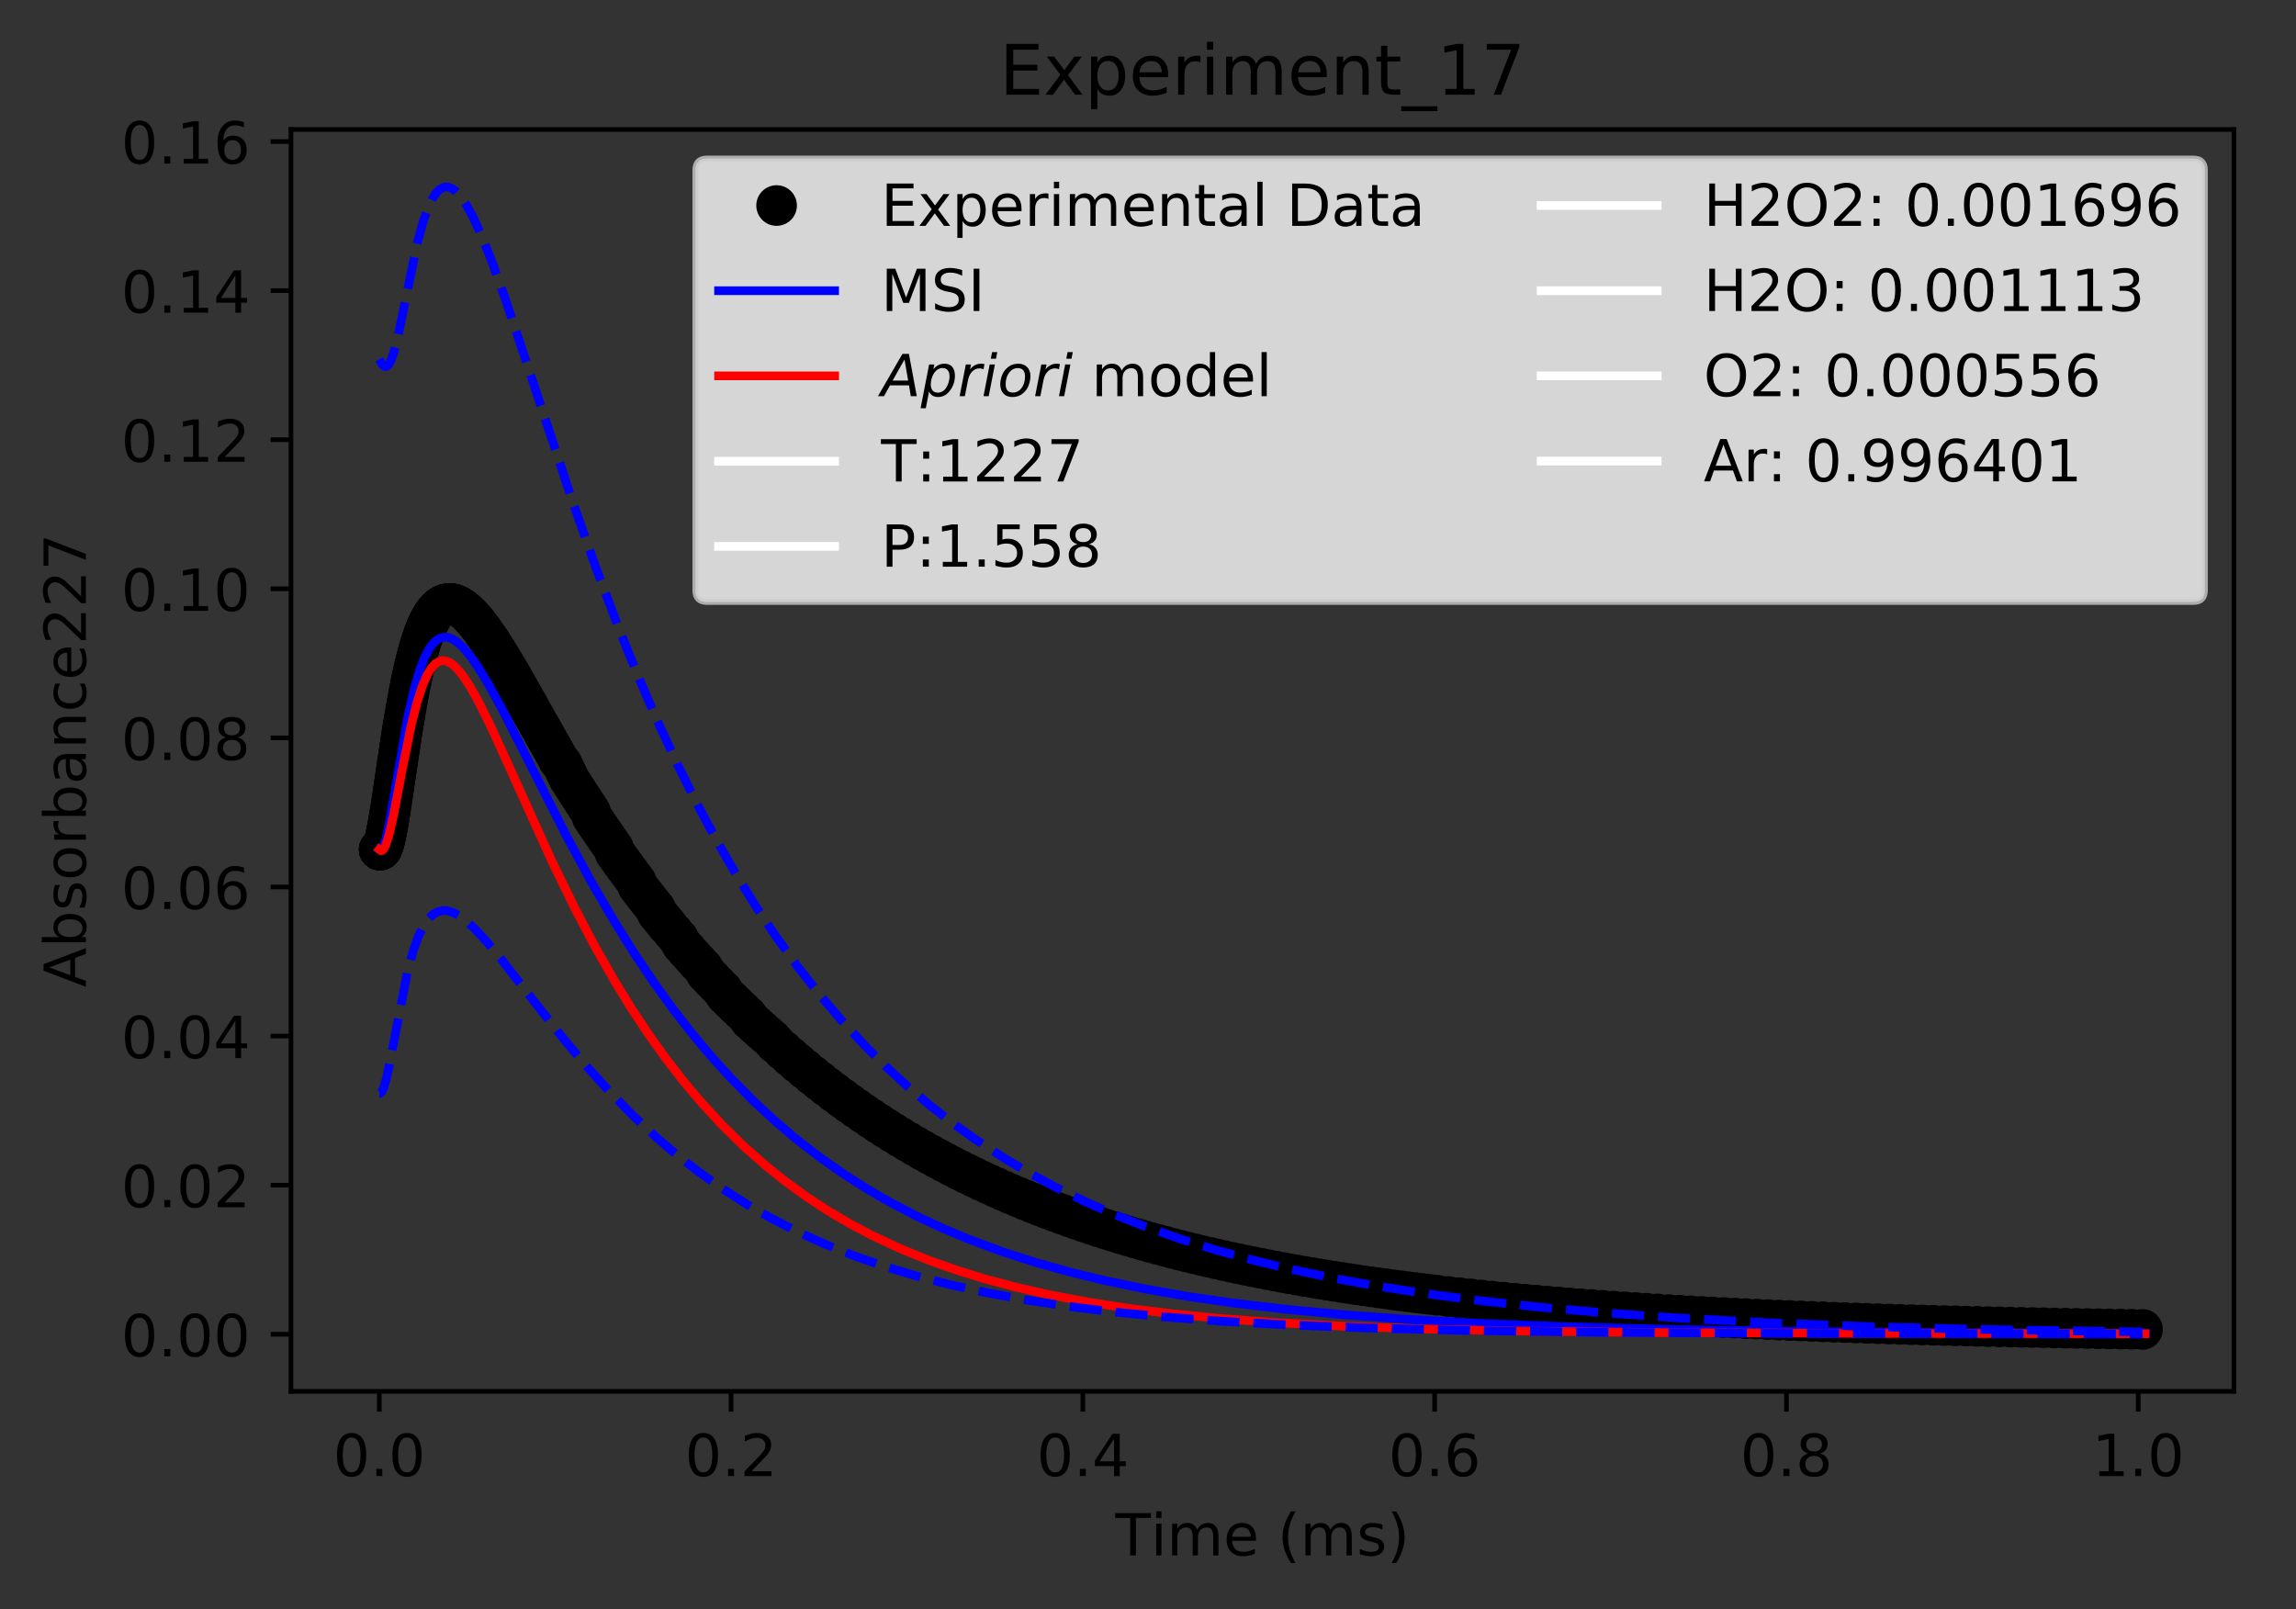 <?xml version="1.0" encoding="utf-8" standalone="no"?>
<!DOCTYPE svg PUBLIC "-//W3C//DTD SVG 1.1//EN"
  "http://www.w3.org/Graphics/SVG/1.1/DTD/svg11.dtd">
<!-- Created with matplotlib (https://matplotlib.org/) -->
<svg height="277.314pt" version="1.1" viewBox="0 0 395.644 277.314" width="395.644pt" xmlns="http://www.w3.org/2000/svg" xmlns:xlink="http://www.w3.org/1999/xlink">
 <rect x="0" y="0" width="395.644" height="277.314" fill="#333333" stroke="none"/>
 <defs>
  <style type="text/css">
*{stroke-linecap:butt;stroke-linejoin:round;}
  </style>
 </defs>
 <g id="figure_1">
  <g id="patch_1">
   <path d="M 0 277.314 
L 395.644 277.314 
L 395.644 0 
L 0 0 
z
" style="fill:none;"/>
  </g>
  <g id="axes_1">
   <g id="patch_2">
    <path d="M 50.144 239.758 
L 384.944 239.758 
L 384.944 22.318 
L 50.144 22.318 
z
" style="fill:none;"/>
   </g>
   <g id="matplotlib.axis_1">
    <g id="xtick_1">
     <g id="line2d_1">
      <defs>
       <path d="M 0 0 
L 0 3.5 
" id="md8dc073ca1" style="stroke:#000000;stroke-width:0.8;"/>
      </defs>
      <g>
       <use style="stroke:#000000;stroke-width:0.8;" x="65.362" xlink:href="#md8dc073ca1" y="239.758"/>
      </g>
     </g>
     <g id="text_1">
      <!-- 0.0 -->
      <defs>
       <path d="M 31.781 66.406 
Q 24.172 66.406 20.328 58.906 
Q 16.5 51.422 16.5 36.375 
Q 16.5 21.391 20.328 13.891 
Q 24.172 6.391 31.781 6.391 
Q 39.453 6.391 43.281 13.891 
Q 47.125 21.391 47.125 36.375 
Q 47.125 51.422 43.281 58.906 
Q 39.453 66.406 31.781 66.406 
z
M 31.781 74.219 
Q 44.047 74.219 50.516 64.516 
Q 56.984 54.828 56.984 36.375 
Q 56.984 17.969 50.516 8.266 
Q 44.047 -1.422 31.781 -1.422 
Q 19.531 -1.422 13.062 8.266 
Q 6.594 17.969 6.594 36.375 
Q 6.594 54.828 13.062 64.516 
Q 19.531 74.219 31.781 74.219 
z
" id="DejaVuSans-48"/>
       <path d="M 10.688 12.406 
L 21 12.406 
L 21 0 
L 10.688 0 
z
" id="DejaVuSans-46"/>
      </defs>
      <g transform="translate(57.41 254.357)scale(0.1 -0.1)">
       <use xlink:href="#DejaVuSans-48"/>
       <use x="63.623" xlink:href="#DejaVuSans-46"/>
       <use x="95.41" xlink:href="#DejaVuSans-48"/>
      </g>
     </g>
    </g>
    <g id="xtick_2">
     <g id="line2d_2">
      <g>
       <use style="stroke:#000000;stroke-width:0.8;" x="125.981" xlink:href="#md8dc073ca1" y="239.758"/>
      </g>
     </g>
     <g id="text_2">
      <!-- 0.2 -->
      <defs>
       <path d="M 19.188 8.297 
L 53.609 8.297 
L 53.609 0 
L 7.328 0 
L 7.328 8.297 
Q 12.938 14.109 22.625 23.891 
Q 32.328 33.688 34.812 36.531 
Q 39.547 41.844 41.422 45.531 
Q 43.312 49.219 43.312 52.781 
Q 43.312 58.594 39.234 62.25 
Q 35.156 65.922 28.609 65.922 
Q 23.969 65.922 18.812 64.312 
Q 13.672 62.703 7.812 59.422 
L 7.812 69.391 
Q 13.766 71.781 18.938 73 
Q 24.125 74.219 28.422 74.219 
Q 39.75 74.219 46.484 68.547 
Q 53.219 62.891 53.219 53.422 
Q 53.219 48.922 51.531 44.891 
Q 49.859 40.875 45.406 35.406 
Q 44.188 33.984 37.641 27.219 
Q 31.109 20.453 19.188 8.297 
z
" id="DejaVuSans-50"/>
      </defs>
      <g transform="translate(118.029 254.357)scale(0.1 -0.1)">
       <use xlink:href="#DejaVuSans-48"/>
       <use x="63.623" xlink:href="#DejaVuSans-46"/>
       <use x="95.41" xlink:href="#DejaVuSans-50"/>
      </g>
     </g>
    </g>
    <g id="xtick_3">
     <g id="line2d_3">
      <g>
       <use style="stroke:#000000;stroke-width:0.8;" x="186.6" xlink:href="#md8dc073ca1" y="239.758"/>
      </g>
     </g>
     <g id="text_3">
      <!-- 0.4 -->
      <defs>
       <path d="M 37.797 64.312 
L 12.891 25.391 
L 37.797 25.391 
z
M 35.203 72.906 
L 47.609 72.906 
L 47.609 25.391 
L 58.016 25.391 
L 58.016 17.188 
L 47.609 17.188 
L 47.609 0 
L 37.797 0 
L 37.797 17.188 
L 4.891 17.188 
L 4.891 26.703 
z
" id="DejaVuSans-52"/>
      </defs>
      <g transform="translate(178.648 254.357)scale(0.1 -0.1)">
       <use xlink:href="#DejaVuSans-48"/>
       <use x="63.623" xlink:href="#DejaVuSans-46"/>
       <use x="95.41" xlink:href="#DejaVuSans-52"/>
      </g>
     </g>
    </g>
    <g id="xtick_4">
     <g id="line2d_4">
      <g>
       <use style="stroke:#000000;stroke-width:0.8;" x="247.219" xlink:href="#md8dc073ca1" y="239.758"/>
      </g>
     </g>
     <g id="text_4">
      <!-- 0.6 -->
      <defs>
       <path d="M 33.016 40.375 
Q 26.375 40.375 22.484 35.828 
Q 18.609 31.297 18.609 23.391 
Q 18.609 15.531 22.484 10.953 
Q 26.375 6.391 33.016 6.391 
Q 39.656 6.391 43.531 10.953 
Q 47.406 15.531 47.406 23.391 
Q 47.406 31.297 43.531 35.828 
Q 39.656 40.375 33.016 40.375 
z
M 52.594 71.297 
L 52.594 62.312 
Q 48.875 64.062 45.094 64.984 
Q 41.312 65.922 37.594 65.922 
Q 27.828 65.922 22.672 59.328 
Q 17.531 52.734 16.797 39.406 
Q 19.672 43.656 24.016 45.922 
Q 28.375 48.188 33.594 48.188 
Q 44.578 48.188 50.953 41.516 
Q 57.328 34.859 57.328 23.391 
Q 57.328 12.156 50.688 5.359 
Q 44.047 -1.422 33.016 -1.422 
Q 20.359 -1.422 13.672 8.266 
Q 6.984 17.969 6.984 36.375 
Q 6.984 53.656 15.188 63.938 
Q 23.391 74.219 37.203 74.219 
Q 40.922 74.219 44.703 73.484 
Q 48.484 72.75 52.594 71.297 
z
" id="DejaVuSans-54"/>
      </defs>
      <g transform="translate(239.267 254.357)scale(0.1 -0.1)">
       <use xlink:href="#DejaVuSans-48"/>
       <use x="63.623" xlink:href="#DejaVuSans-46"/>
       <use x="95.41" xlink:href="#DejaVuSans-54"/>
      </g>
     </g>
    </g>
    <g id="xtick_5">
     <g id="line2d_5">
      <g>
       <use style="stroke:#000000;stroke-width:0.8;" x="307.838" xlink:href="#md8dc073ca1" y="239.758"/>
      </g>
     </g>
     <g id="text_5">
      <!-- 0.8 -->
      <defs>
       <path d="M 31.781 34.625 
Q 24.75 34.625 20.719 30.859 
Q 16.703 27.094 16.703 20.516 
Q 16.703 13.922 20.719 10.156 
Q 24.75 6.391 31.781 6.391 
Q 38.812 6.391 42.859 10.172 
Q 46.922 13.969 46.922 20.516 
Q 46.922 27.094 42.891 30.859 
Q 38.875 34.625 31.781 34.625 
z
M 21.922 38.812 
Q 15.578 40.375 12.031 44.719 
Q 8.5 49.078 8.5 55.328 
Q 8.5 64.062 14.719 69.141 
Q 20.953 74.219 31.781 74.219 
Q 42.672 74.219 48.875 69.141 
Q 55.078 64.062 55.078 55.328 
Q 55.078 49.078 51.531 44.719 
Q 48 40.375 41.703 38.812 
Q 48.828 37.156 52.797 32.312 
Q 56.781 27.484 56.781 20.516 
Q 56.781 9.906 50.312 4.234 
Q 43.844 -1.422 31.781 -1.422 
Q 19.734 -1.422 13.25 4.234 
Q 6.781 9.906 6.781 20.516 
Q 6.781 27.484 10.781 32.312 
Q 14.797 37.156 21.922 38.812 
z
M 18.312 54.391 
Q 18.312 48.734 21.844 45.562 
Q 25.391 42.391 31.781 42.391 
Q 38.141 42.391 41.719 45.562 
Q 45.312 48.734 45.312 54.391 
Q 45.312 60.062 41.719 63.234 
Q 38.141 66.406 31.781 66.406 
Q 25.391 66.406 21.844 63.234 
Q 18.312 60.062 18.312 54.391 
z
" id="DejaVuSans-56"/>
      </defs>
      <g transform="translate(299.886 254.357)scale(0.1 -0.1)">
       <use xlink:href="#DejaVuSans-48"/>
       <use x="63.623" xlink:href="#DejaVuSans-46"/>
       <use x="95.41" xlink:href="#DejaVuSans-56"/>
      </g>
     </g>
    </g>
    <g id="xtick_6">
     <g id="line2d_6">
      <g>
       <use style="stroke:#000000;stroke-width:0.8;" x="368.457" xlink:href="#md8dc073ca1" y="239.758"/>
      </g>
     </g>
     <g id="text_6">
      <!-- 1.0 -->
      <defs>
       <path d="M 12.406 8.297 
L 28.516 8.297 
L 28.516 63.922 
L 10.984 60.406 
L 10.984 69.391 
L 28.422 72.906 
L 38.281 72.906 
L 38.281 8.297 
L 54.391 8.297 
L 54.391 0 
L 12.406 0 
z
" id="DejaVuSans-49"/>
      </defs>
      <g transform="translate(360.505 254.357)scale(0.1 -0.1)">
       <use xlink:href="#DejaVuSans-49"/>
       <use x="63.623" xlink:href="#DejaVuSans-46"/>
       <use x="95.41" xlink:href="#DejaVuSans-48"/>
      </g>
     </g>
    </g>
    <g id="text_7">
     <!-- Time (ms) -->
     <defs>
      <path d="M -0.297 72.906 
L 61.375 72.906 
L 61.375 64.594 
L 35.5 64.594 
L 35.5 0 
L 25.594 0 
L 25.594 64.594 
L -0.297 64.594 
z
" id="DejaVuSans-84"/>
      <path d="M 9.422 54.688 
L 18.406 54.688 
L 18.406 0 
L 9.422 0 
z
M 9.422 75.984 
L 18.406 75.984 
L 18.406 64.594 
L 9.422 64.594 
z
" id="DejaVuSans-105"/>
      <path d="M 52 44.188 
Q 55.375 50.25 60.062 53.125 
Q 64.75 56 71.094 56 
Q 79.641 56 84.281 50.016 
Q 88.922 44.047 88.922 33.016 
L 88.922 0 
L 79.891 0 
L 79.891 32.719 
Q 79.891 40.578 77.094 44.375 
Q 74.312 48.188 68.609 48.188 
Q 61.625 48.188 57.562 43.547 
Q 53.516 38.922 53.516 30.906 
L 53.516 0 
L 44.484 0 
L 44.484 32.719 
Q 44.484 40.625 41.703 44.406 
Q 38.922 48.188 33.109 48.188 
Q 26.219 48.188 22.156 43.531 
Q 18.109 38.875 18.109 30.906 
L 18.109 0 
L 9.078 0 
L 9.078 54.688 
L 18.109 54.688 
L 18.109 46.188 
Q 21.188 51.219 25.484 53.609 
Q 29.781 56 35.688 56 
Q 41.656 56 45.828 52.969 
Q 50 49.953 52 44.188 
z
" id="DejaVuSans-109"/>
      <path d="M 56.203 29.594 
L 56.203 25.203 
L 14.891 25.203 
Q 15.484 15.922 20.484 11.062 
Q 25.484 6.203 34.422 6.203 
Q 39.594 6.203 44.453 7.469 
Q 49.312 8.734 54.109 11.281 
L 54.109 2.781 
Q 49.266 0.734 44.188 -0.344 
Q 39.109 -1.422 33.891 -1.422 
Q 20.797 -1.422 13.156 6.188 
Q 5.516 13.812 5.516 26.812 
Q 5.516 40.234 12.766 48.109 
Q 20.016 56 32.328 56 
Q 43.359 56 49.781 48.891 
Q 56.203 41.797 56.203 29.594 
z
M 47.219 32.234 
Q 47.125 39.594 43.094 43.984 
Q 39.062 48.391 32.422 48.391 
Q 24.906 48.391 20.391 44.141 
Q 15.875 39.891 15.188 32.172 
z
" id="DejaVuSans-101"/>
      <path id="DejaVuSans-32"/>
      <path d="M 31 75.875 
Q 24.469 64.656 21.281 53.656 
Q 18.109 42.672 18.109 31.391 
Q 18.109 20.125 21.312 9.062 
Q 24.516 -2 31 -13.188 
L 23.188 -13.188 
Q 15.875 -1.703 12.234 9.375 
Q 8.594 20.453 8.594 31.391 
Q 8.594 42.281 12.203 53.312 
Q 15.828 64.359 23.188 75.875 
z
" id="DejaVuSans-40"/>
      <path d="M 44.281 53.078 
L 44.281 44.578 
Q 40.484 46.531 36.375 47.5 
Q 32.281 48.484 27.875 48.484 
Q 21.188 48.484 17.844 46.438 
Q 14.5 44.391 14.5 40.281 
Q 14.5 37.156 16.891 35.375 
Q 19.281 33.594 26.516 31.984 
L 29.594 31.297 
Q 39.156 29.25 43.188 25.516 
Q 47.219 21.781 47.219 15.094 
Q 47.219 7.469 41.188 3.016 
Q 35.156 -1.422 24.609 -1.422 
Q 20.219 -1.422 15.453 -0.562 
Q 10.688 0.297 5.422 2 
L 5.422 11.281 
Q 10.406 8.688 15.234 7.391 
Q 20.062 6.109 24.812 6.109 
Q 31.156 6.109 34.562 8.281 
Q 37.984 10.453 37.984 14.406 
Q 37.984 18.062 35.516 20.016 
Q 33.062 21.969 24.703 23.781 
L 21.578 24.516 
Q 13.234 26.266 9.516 29.906 
Q 5.812 33.547 5.812 39.891 
Q 5.812 47.609 11.281 51.797 
Q 16.75 56 26.812 56 
Q 31.781 56 36.172 55.266 
Q 40.578 54.547 44.281 53.078 
z
" id="DejaVuSans-115"/>
      <path d="M 8.016 75.875 
L 15.828 75.875 
Q 23.141 64.359 26.781 53.312 
Q 30.422 42.281 30.422 31.391 
Q 30.422 20.453 26.781 9.375 
Q 23.141 -1.703 15.828 -13.188 
L 8.016 -13.188 
Q 14.5 -2 17.703 9.062 
Q 20.906 20.125 20.906 31.391 
Q 20.906 42.672 17.703 53.656 
Q 14.5 64.656 8.016 75.875 
z
" id="DejaVuSans-41"/>
     </defs>
     <g transform="translate(192.191 268.035)scale(0.1 -0.1)">
      <use xlink:href="#DejaVuSans-84"/>
      <use x="61.037" xlink:href="#DejaVuSans-105"/>
      <use x="88.82" xlink:href="#DejaVuSans-109"/>
      <use x="186.232" xlink:href="#DejaVuSans-101"/>
      <use x="247.756" xlink:href="#DejaVuSans-32"/>
      <use x="279.543" xlink:href="#DejaVuSans-40"/>
      <use x="318.557" xlink:href="#DejaVuSans-109"/>
      <use x="415.969" xlink:href="#DejaVuSans-115"/>
      <use x="468.068" xlink:href="#DejaVuSans-41"/>
     </g>
    </g>
   </g>
   <g id="matplotlib.axis_2">
    <g id="ytick_1">
     <g id="line2d_7">
      <defs>
       <path d="M 0 0 
L -3.5 0 
" id="m48fd85499a" style="stroke:#000000;stroke-width:0.8;"/>
      </defs>
      <g>
       <use style="stroke:#000000;stroke-width:0.8;" x="50.144" xlink:href="#m48fd85499a" y="229.923"/>
      </g>
     </g>
     <g id="text_8">
      <!-- 0.00 -->
      <g transform="translate(20.878 233.723)scale(0.1 -0.1)">
       <use xlink:href="#DejaVuSans-48"/>
       <use x="63.623" xlink:href="#DejaVuSans-46"/>
       <use x="95.41" xlink:href="#DejaVuSans-48"/>
       <use x="159.033" xlink:href="#DejaVuSans-48"/>
      </g>
     </g>
    </g>
    <g id="ytick_2">
     <g id="line2d_8">
      <g>
       <use style="stroke:#000000;stroke-width:0.8;" x="50.144" xlink:href="#m48fd85499a" y="204.232"/>
      </g>
     </g>
     <g id="text_9">
      <!-- 0.02 -->
      <g transform="translate(20.878 208.031)scale(0.1 -0.1)">
       <use xlink:href="#DejaVuSans-48"/>
       <use x="63.623" xlink:href="#DejaVuSans-46"/>
       <use x="95.41" xlink:href="#DejaVuSans-48"/>
       <use x="159.033" xlink:href="#DejaVuSans-50"/>
      </g>
     </g>
    </g>
    <g id="ytick_3">
     <g id="line2d_9">
      <g>
       <use style="stroke:#000000;stroke-width:0.8;" x="50.144" xlink:href="#m48fd85499a" y="178.54"/>
      </g>
     </g>
     <g id="text_10">
      <!-- 0.04 -->
      <g transform="translate(20.878 182.339)scale(0.1 -0.1)">
       <use xlink:href="#DejaVuSans-48"/>
       <use x="63.623" xlink:href="#DejaVuSans-46"/>
       <use x="95.41" xlink:href="#DejaVuSans-48"/>
       <use x="159.033" xlink:href="#DejaVuSans-52"/>
      </g>
     </g>
    </g>
    <g id="ytick_4">
     <g id="line2d_10">
      <g>
       <use style="stroke:#000000;stroke-width:0.8;" x="50.144" xlink:href="#m48fd85499a" y="152.849"/>
      </g>
     </g>
     <g id="text_11">
      <!-- 0.06 -->
      <g transform="translate(20.878 156.648)scale(0.1 -0.1)">
       <use xlink:href="#DejaVuSans-48"/>
       <use x="63.623" xlink:href="#DejaVuSans-46"/>
       <use x="95.41" xlink:href="#DejaVuSans-48"/>
       <use x="159.033" xlink:href="#DejaVuSans-54"/>
      </g>
     </g>
    </g>
    <g id="ytick_5">
     <g id="line2d_11">
      <g>
       <use style="stroke:#000000;stroke-width:0.8;" x="50.144" xlink:href="#m48fd85499a" y="127.157"/>
      </g>
     </g>
     <g id="text_12">
      <!-- 0.08 -->
      <g transform="translate(20.878 130.956)scale(0.1 -0.1)">
       <use xlink:href="#DejaVuSans-48"/>
       <use x="63.623" xlink:href="#DejaVuSans-46"/>
       <use x="95.41" xlink:href="#DejaVuSans-48"/>
       <use x="159.033" xlink:href="#DejaVuSans-56"/>
      </g>
     </g>
    </g>
    <g id="ytick_6">
     <g id="line2d_12">
      <g>
       <use style="stroke:#000000;stroke-width:0.8;" x="50.144" xlink:href="#m48fd85499a" y="101.465"/>
      </g>
     </g>
     <g id="text_13">
      <!-- 0.10 -->
      <g transform="translate(20.878 105.265)scale(0.1 -0.1)">
       <use xlink:href="#DejaVuSans-48"/>
       <use x="63.623" xlink:href="#DejaVuSans-46"/>
       <use x="95.41" xlink:href="#DejaVuSans-49"/>
       <use x="159.033" xlink:href="#DejaVuSans-48"/>
      </g>
     </g>
    </g>
    <g id="ytick_7">
     <g id="line2d_13">
      <g>
       <use style="stroke:#000000;stroke-width:0.8;" x="50.144" xlink:href="#m48fd85499a" y="75.774"/>
      </g>
     </g>
     <g id="text_14">
      <!-- 0.12 -->
      <g transform="translate(20.878 79.573)scale(0.1 -0.1)">
       <use xlink:href="#DejaVuSans-48"/>
       <use x="63.623" xlink:href="#DejaVuSans-46"/>
       <use x="95.41" xlink:href="#DejaVuSans-49"/>
       <use x="159.033" xlink:href="#DejaVuSans-50"/>
      </g>
     </g>
    </g>
    <g id="ytick_8">
     <g id="line2d_14">
      <g>
       <use style="stroke:#000000;stroke-width:0.8;" x="50.144" xlink:href="#m48fd85499a" y="50.082"/>
      </g>
     </g>
     <g id="text_15">
      <!-- 0.14 -->
      <g transform="translate(20.878 53.881)scale(0.1 -0.1)">
       <use xlink:href="#DejaVuSans-48"/>
       <use x="63.623" xlink:href="#DejaVuSans-46"/>
       <use x="95.41" xlink:href="#DejaVuSans-49"/>
       <use x="159.033" xlink:href="#DejaVuSans-52"/>
      </g>
     </g>
    </g>
    <g id="ytick_9">
     <g id="line2d_15">
      <g>
       <use style="stroke:#000000;stroke-width:0.8;" x="50.144" xlink:href="#m48fd85499a" y="24.391"/>
      </g>
     </g>
     <g id="text_16">
      <!-- 0.16 -->
      <g transform="translate(20.878 28.19)scale(0.1 -0.1)">
       <use xlink:href="#DejaVuSans-48"/>
       <use x="63.623" xlink:href="#DejaVuSans-46"/>
       <use x="95.41" xlink:href="#DejaVuSans-49"/>
       <use x="159.033" xlink:href="#DejaVuSans-54"/>
      </g>
     </g>
    </g>
    <g id="text_17">
     <!-- Absorbance227 -->
     <defs>
      <path d="M 34.188 63.188 
L 20.797 26.906 
L 47.609 26.906 
z
M 28.609 72.906 
L 39.797 72.906 
L 67.578 0 
L 57.328 0 
L 50.688 18.703 
L 17.828 18.703 
L 11.188 0 
L 0.781 0 
z
" id="DejaVuSans-65"/>
      <path d="M 48.688 27.297 
Q 48.688 37.203 44.609 42.844 
Q 40.531 48.484 33.406 48.484 
Q 26.266 48.484 22.188 42.844 
Q 18.109 37.203 18.109 27.297 
Q 18.109 17.391 22.188 11.75 
Q 26.266 6.109 33.406 6.109 
Q 40.531 6.109 44.609 11.75 
Q 48.688 17.391 48.688 27.297 
z
M 18.109 46.391 
Q 20.953 51.266 25.266 53.625 
Q 29.594 56 35.594 56 
Q 45.562 56 51.781 48.094 
Q 58.016 40.188 58.016 27.297 
Q 58.016 14.406 51.781 6.484 
Q 45.562 -1.422 35.594 -1.422 
Q 29.594 -1.422 25.266 0.953 
Q 20.953 3.328 18.109 8.203 
L 18.109 0 
L 9.078 0 
L 9.078 75.984 
L 18.109 75.984 
z
" id="DejaVuSans-98"/>
      <path d="M 30.609 48.391 
Q 23.391 48.391 19.188 42.75 
Q 14.984 37.109 14.984 27.297 
Q 14.984 17.484 19.156 11.844 
Q 23.344 6.203 30.609 6.203 
Q 37.797 6.203 41.984 11.859 
Q 46.188 17.531 46.188 27.297 
Q 46.188 37.016 41.984 42.703 
Q 37.797 48.391 30.609 48.391 
z
M 30.609 56 
Q 42.328 56 49.016 48.375 
Q 55.719 40.766 55.719 27.297 
Q 55.719 13.875 49.016 6.219 
Q 42.328 -1.422 30.609 -1.422 
Q 18.844 -1.422 12.172 6.219 
Q 5.516 13.875 5.516 27.297 
Q 5.516 40.766 12.172 48.375 
Q 18.844 56 30.609 56 
z
" id="DejaVuSans-111"/>
      <path d="M 41.109 46.297 
Q 39.594 47.172 37.812 47.578 
Q 36.031 48 33.891 48 
Q 26.266 48 22.188 43.047 
Q 18.109 38.094 18.109 28.812 
L 18.109 0 
L 9.078 0 
L 9.078 54.688 
L 18.109 54.688 
L 18.109 46.188 
Q 20.953 51.172 25.484 53.578 
Q 30.031 56 36.531 56 
Q 37.453 56 38.578 55.875 
Q 39.703 55.766 41.062 55.516 
z
" id="DejaVuSans-114"/>
      <path d="M 34.281 27.484 
Q 23.391 27.484 19.188 25 
Q 14.984 22.516 14.984 16.5 
Q 14.984 11.719 18.141 8.906 
Q 21.297 6.109 26.703 6.109 
Q 34.188 6.109 38.703 11.406 
Q 43.219 16.703 43.219 25.484 
L 43.219 27.484 
z
M 52.203 31.203 
L 52.203 0 
L 43.219 0 
L 43.219 8.297 
Q 40.141 3.328 35.547 0.953 
Q 30.953 -1.422 24.312 -1.422 
Q 15.922 -1.422 10.953 3.297 
Q 6 8.016 6 15.922 
Q 6 25.141 12.172 29.828 
Q 18.359 34.516 30.609 34.516 
L 43.219 34.516 
L 43.219 35.406 
Q 43.219 41.609 39.141 45 
Q 35.062 48.391 27.688 48.391 
Q 23 48.391 18.547 47.266 
Q 14.109 46.141 10.016 43.891 
L 10.016 52.203 
Q 14.938 54.109 19.578 55.047 
Q 24.219 56 28.609 56 
Q 40.484 56 46.344 49.844 
Q 52.203 43.703 52.203 31.203 
z
" id="DejaVuSans-97"/>
      <path d="M 54.891 33.016 
L 54.891 0 
L 45.906 0 
L 45.906 32.719 
Q 45.906 40.484 42.875 44.328 
Q 39.844 48.188 33.797 48.188 
Q 26.516 48.188 22.312 43.547 
Q 18.109 38.922 18.109 30.906 
L 18.109 0 
L 9.078 0 
L 9.078 54.688 
L 18.109 54.688 
L 18.109 46.188 
Q 21.344 51.125 25.703 53.562 
Q 30.078 56 35.797 56 
Q 45.219 56 50.047 50.172 
Q 54.891 44.344 54.891 33.016 
z
" id="DejaVuSans-110"/>
      <path d="M 48.781 52.594 
L 48.781 44.188 
Q 44.969 46.297 41.141 47.344 
Q 37.312 48.391 33.406 48.391 
Q 24.656 48.391 19.812 42.844 
Q 14.984 37.312 14.984 27.297 
Q 14.984 17.281 19.812 11.734 
Q 24.656 6.203 33.406 6.203 
Q 37.312 6.203 41.141 7.25 
Q 44.969 8.297 48.781 10.406 
L 48.781 2.094 
Q 45.016 0.344 40.984 -0.531 
Q 36.969 -1.422 32.422 -1.422 
Q 20.062 -1.422 12.781 6.344 
Q 5.516 14.109 5.516 27.297 
Q 5.516 40.672 12.859 48.328 
Q 20.219 56 33.016 56 
Q 37.156 56 41.109 55.141 
Q 45.062 54.297 48.781 52.594 
z
" id="DejaVuSans-99"/>
      <path d="M 8.203 72.906 
L 55.078 72.906 
L 55.078 68.703 
L 28.609 0 
L 18.312 0 
L 43.219 64.594 
L 8.203 64.594 
z
" id="DejaVuSans-55"/>
     </defs>
     <g transform="translate(14.798 170.129)rotate(-90)scale(0.1 -0.1)">
      <use xlink:href="#DejaVuSans-65"/>
      <use x="68.408" xlink:href="#DejaVuSans-98"/>
      <use x="131.885" xlink:href="#DejaVuSans-115"/>
      <use x="183.984" xlink:href="#DejaVuSans-111"/>
      <use x="245.166" xlink:href="#DejaVuSans-114"/>
      <use x="286.279" xlink:href="#DejaVuSans-98"/>
      <use x="349.756" xlink:href="#DejaVuSans-97"/>
      <use x="411.035" xlink:href="#DejaVuSans-110"/>
      <use x="474.414" xlink:href="#DejaVuSans-99"/>
      <use x="529.395" xlink:href="#DejaVuSans-101"/>
      <use x="590.918" xlink:href="#DejaVuSans-50"/>
      <use x="654.541" xlink:href="#DejaVuSans-50"/>
      <use x="718.164" xlink:href="#DejaVuSans-55"/>
     </g>
    </g>
   </g>
   <g id="line2d_16">
    <defs>
     <path d="M 0 3 
C 0.796 3 1.559 2.684 2.121 2.121 
C 2.684 1.559 3 0.796 3 0 
C 3 -0.796 2.684 -1.559 2.121 -2.121 
C 1.559 -2.684 0.796 -3 0 -3 
C -0.796 -3 -1.559 -2.684 -2.121 -2.121 
C -2.684 -1.559 -3 -0.796 -3 0 
C -3 0.796 -2.684 1.559 -2.121 2.121 
C -1.559 2.684 -0.796 3 0 3 
z
" id="m96eff003ca" style="stroke:#000000;"/>
    </defs>
    <g clip-path="url(#pf125fac936)">
     <use style="stroke:#000000;" x="65.362" xlink:href="#m96eff003ca" y="146.39"/>
     <use style="stroke:#000000;" x="65.362" xlink:href="#m96eff003ca" y="146.39"/>
     <use style="stroke:#000000;" x="65.362" xlink:href="#m96eff003ca" y="146.39"/>
     <use style="stroke:#000000;" x="65.362" xlink:href="#m96eff003ca" y="146.39"/>
     <use style="stroke:#000000;" x="65.362" xlink:href="#m96eff003ca" y="146.39"/>
     <use style="stroke:#000000;" x="65.362" xlink:href="#m96eff003ca" y="146.39"/>
     <use style="stroke:#000000;" x="65.362" xlink:href="#m96eff003ca" y="146.39"/>
     <use style="stroke:#000000;" x="65.362" xlink:href="#m96eff003ca" y="146.39"/>
     <use style="stroke:#000000;" x="65.362" xlink:href="#m96eff003ca" y="146.391"/>
     <use style="stroke:#000000;" x="65.363" xlink:href="#m96eff003ca" y="146.391"/>
     <use style="stroke:#000000;" x="65.363" xlink:href="#m96eff003ca" y="146.392"/>
     <use style="stroke:#000000;" x="65.364" xlink:href="#m96eff003ca" y="146.392"/>
     <use style="stroke:#000000;" x="65.365" xlink:href="#m96eff003ca" y="146.393"/>
     <use style="stroke:#000000;" x="65.366" xlink:href="#m96eff003ca" y="146.394"/>
     <use style="stroke:#000000;" x="65.366" xlink:href="#m96eff003ca" y="146.395"/>
     <use style="stroke:#000000;" x="65.367" xlink:href="#m96eff003ca" y="146.396"/>
     <use style="stroke:#000000;" x="65.368" xlink:href="#m96eff003ca" y="146.397"/>
     <use style="stroke:#000000;" x="65.369" xlink:href="#m96eff003ca" y="146.398"/>
     <use style="stroke:#000000;" x="65.371" xlink:href="#m96eff003ca" y="146.4"/>
     <use style="stroke:#000000;" x="65.372" xlink:href="#m96eff003ca" y="146.401"/>
     <use style="stroke:#000000;" x="65.374" xlink:href="#m96eff003ca" y="146.403"/>
     <use style="stroke:#000000;" x="65.376" xlink:href="#m96eff003ca" y="146.404"/>
     <use style="stroke:#000000;" x="65.379" xlink:href="#m96eff003ca" y="146.408"/>
     <use style="stroke:#000000;" x="65.386" xlink:href="#m96eff003ca" y="146.414"/>
     <use style="stroke:#000000;" x="65.393" xlink:href="#m96eff003ca" y="146.421"/>
     <use style="stroke:#000000;" x="65.401" xlink:href="#m96eff003ca" y="146.427"/>
     <use style="stroke:#000000;" x="65.408" xlink:href="#m96eff003ca" y="146.433"/>
     <use style="stroke:#000000;" x="65.415" xlink:href="#m96eff003ca" y="146.438"/>
     <use style="stroke:#000000;" x="65.423" xlink:href="#m96eff003ca" y="146.443"/>
     <use style="stroke:#000000;" x="65.431" xlink:href="#m96eff003ca" y="146.448"/>
     <use style="stroke:#000000;" x="65.439" xlink:href="#m96eff003ca" y="146.453"/>
     <use style="stroke:#000000;" x="65.448" xlink:href="#m96eff003ca" y="146.457"/>
     <use style="stroke:#000000;" x="65.456" xlink:href="#m96eff003ca" y="146.461"/>
     <use style="stroke:#000000;" x="65.464" xlink:href="#m96eff003ca" y="146.464"/>
     <use style="stroke:#000000;" x="65.479" xlink:href="#m96eff003ca" y="146.468"/>
     <use style="stroke:#000000;" x="65.501" xlink:href="#m96eff003ca" y="146.472"/>
     <use style="stroke:#000000;" x="65.523" xlink:href="#m96eff003ca" y="146.473"/>
     <use style="stroke:#000000;" x="65.545" xlink:href="#m96eff003ca" y="146.471"/>
     <use style="stroke:#000000;" x="65.567" xlink:href="#m96eff003ca" y="146.465"/>
     <use style="stroke:#000000;" x="65.589" xlink:href="#m96eff003ca" y="146.456"/>
     <use style="stroke:#000000;" x="65.637" xlink:href="#m96eff003ca" y="146.426"/>
     <use style="stroke:#000000;" x="65.668" xlink:href="#m96eff003ca" y="146.398"/>
     <use style="stroke:#000000;" x="65.701" xlink:href="#m96eff003ca" y="146.365"/>
     <use style="stroke:#000000;" x="65.732" xlink:href="#m96eff003ca" y="146.325"/>
     <use style="stroke:#000000;" x="65.765" xlink:href="#m96eff003ca" y="146.279"/>
     <use style="stroke:#000000;" x="65.795" xlink:href="#m96eff003ca" y="146.228"/>
     <use style="stroke:#000000;" x="65.829" xlink:href="#m96eff003ca" y="146.172"/>
     <use style="stroke:#000000;" x="65.859" xlink:href="#m96eff003ca" y="146.11"/>
     <use style="stroke:#000000;" x="65.889" xlink:href="#m96eff003ca" y="146.042"/>
     <use style="stroke:#000000;" x="65.962" xlink:href="#m96eff003ca" y="145.873"/>
     <use style="stroke:#000000;" x="66.032" xlink:href="#m96eff003ca" y="145.679"/>
     <use style="stroke:#000000;" x="66.08" xlink:href="#m96eff003ca" y="145.537"/>
     <use style="stroke:#000000;" x="66.126" xlink:href="#m96eff003ca" y="145.385"/>
     <use style="stroke:#000000;" x="66.174" xlink:href="#m96eff003ca" y="145.223"/>
     <use style="stroke:#000000;" x="66.223" xlink:href="#m96eff003ca" y="145.052"/>
     <use style="stroke:#000000;" x="66.268" xlink:href="#m96eff003ca" y="144.872"/>
     <use style="stroke:#000000;" x="66.317" xlink:href="#m96eff003ca" y="144.683"/>
     <use style="stroke:#000000;" x="66.362" xlink:href="#m96eff003ca" y="144.487"/>
     <use style="stroke:#000000;" x="66.411" xlink:href="#m96eff003ca" y="144.282"/>
     <use style="stroke:#000000;" x="66.459" xlink:href="#m96eff003ca" y="144.071"/>
     <use style="stroke:#000000;" x="66.505" xlink:href="#m96eff003ca" y="143.851"/>
     <use style="stroke:#000000;" x="66.553" xlink:href="#m96eff003ca" y="143.625"/>
     <use style="stroke:#000000;" x="66.599" xlink:href="#m96eff003ca" y="143.393"/>
     <use style="stroke:#000000;" x="66.647" xlink:href="#m96eff003ca" y="143.154"/>
     <use style="stroke:#000000;" x="66.696" xlink:href="#m96eff003ca" y="142.909"/>
     <use style="stroke:#000000;" x="66.741" xlink:href="#m96eff003ca" y="142.658"/>
     <use style="stroke:#000000;" x="66.79" xlink:href="#m96eff003ca" y="142.402"/>
     <use style="stroke:#000000;" x="66.835" xlink:href="#m96eff003ca" y="142.141"/>
     <use style="stroke:#000000;" x="66.883" xlink:href="#m96eff003ca" y="141.875"/>
     <use style="stroke:#000000;" x="66.929" xlink:href="#m96eff003ca" y="141.604"/>
     <use style="stroke:#000000;" x="66.977" xlink:href="#m96eff003ca" y="141.329"/>
     <use style="stroke:#000000;" x="67.026" xlink:href="#m96eff003ca" y="141.049"/>
     <use style="stroke:#000000;" x="67.071" xlink:href="#m96eff003ca" y="140.766"/>
     <use style="stroke:#000000;" x="67.12" xlink:href="#m96eff003ca" y="140.479"/>
     <use style="stroke:#000000;" x="67.165" xlink:href="#m96eff003ca" y="140.188"/>
     <use style="stroke:#000000;" x="67.214" xlink:href="#m96eff003ca" y="139.894"/>
     <use style="stroke:#000000;" x="67.262" xlink:href="#m96eff003ca" y="139.597"/>
     <use style="stroke:#000000;" x="67.308" xlink:href="#m96eff003ca" y="139.297"/>
     <use style="stroke:#000000;" x="67.381" xlink:href="#m96eff003ca" y="138.84"/>
     <use style="stroke:#000000;" x="67.45" xlink:href="#m96eff003ca" y="138.377"/>
     <use style="stroke:#000000;" x="67.523" xlink:href="#m96eff003ca" y="137.91"/>
     <use style="stroke:#000000;" x="67.593" xlink:href="#m96eff003ca" y="137.438"/>
     <use style="stroke:#000000;" x="67.665" xlink:href="#m96eff003ca" y="136.963"/>
     <use style="stroke:#000000;" x="67.735" xlink:href="#m96eff003ca" y="136.485"/>
     <use style="stroke:#000000;" x="67.808" xlink:href="#m96eff003ca" y="136.004"/>
     <use style="stroke:#000000;" x="67.878" xlink:href="#m96eff003ca" y="135.521"/>
     <use style="stroke:#000000;" x="67.95" xlink:href="#m96eff003ca" y="135.036"/>
     <use style="stroke:#000000;" x="68.02" xlink:href="#m96eff003ca" y="134.551"/>
     <use style="stroke:#000000;" x="68.093" xlink:href="#m96eff003ca" y="134.064"/>
     <use style="stroke:#000000;" x="68.166" xlink:href="#m96eff003ca" y="133.578"/>
     <use style="stroke:#000000;" x="68.235" xlink:href="#m96eff003ca" y="133.091"/>
     <use style="stroke:#000000;" x="68.308" xlink:href="#m96eff003ca" y="132.605"/>
     <use style="stroke:#000000;" x="68.378" xlink:href="#m96eff003ca" y="132.12"/>
     <use style="stroke:#000000;" x="68.454" xlink:href="#m96eff003ca" y="131.636"/>
     <use style="stroke:#000000;" x="68.514" xlink:href="#m96eff003ca" y="131.153"/>
     <use style="stroke:#000000;" x="68.605" xlink:href="#m96eff003ca" y="130.672"/>
     <use style="stroke:#000000;" x="68.666" xlink:href="#m96eff003ca" y="130.193"/>
     <use style="stroke:#000000;" x="68.726" xlink:href="#m96eff003ca" y="129.716"/>
     <use style="stroke:#000000;" x="68.817" xlink:href="#m96eff003ca" y="129.242"/>
     <use style="stroke:#000000;" x="68.878" xlink:href="#m96eff003ca" y="128.771"/>
     <use style="stroke:#000000;" x="68.938" xlink:href="#m96eff003ca" y="128.302"/>
     <use style="stroke:#000000;" x="69.029" xlink:href="#m96eff003ca" y="127.837"/>
     <use style="stroke:#000000;" x="69.09" xlink:href="#m96eff003ca" y="127.375"/>
     <use style="stroke:#000000;" x="69.151" xlink:href="#m96eff003ca" y="126.917"/>
     <use style="stroke:#000000;" x="69.242" xlink:href="#m96eff003ca" y="126.462"/>
     <use style="stroke:#000000;" x="69.302" xlink:href="#m96eff003ca" y="126.011"/>
     <use style="stroke:#000000;" x="69.363" xlink:href="#m96eff003ca" y="125.564"/>
     <use style="stroke:#000000;" x="69.454" xlink:href="#m96eff003ca" y="125.122"/>
     <use style="stroke:#000000;" x="69.514" xlink:href="#m96eff003ca" y="124.683"/>
     <use style="stroke:#000000;" x="69.605" xlink:href="#m96eff003ca" y="124.249"/>
     <use style="stroke:#000000;" x="69.666" xlink:href="#m96eff003ca" y="123.819"/>
     <use style="stroke:#000000;" x="69.727" xlink:href="#m96eff003ca" y="123.394"/>
     <use style="stroke:#000000;" x="69.817" xlink:href="#m96eff003ca" y="122.974"/>
     <use style="stroke:#000000;" x="69.908" xlink:href="#m96eff003ca" y="122.351"/>
     <use style="stroke:#000000;" x="70.03" xlink:href="#m96eff003ca" y="121.739"/>
     <use style="stroke:#000000;" x="70.121" xlink:href="#m96eff003ca" y="121.138"/>
     <use style="stroke:#000000;" x="70.242" xlink:href="#m96eff003ca" y="120.549"/>
     <use style="stroke:#000000;" x="70.333" xlink:href="#m96eff003ca" y="119.971"/>
     <use style="stroke:#000000;" x="70.454" xlink:href="#m96eff003ca" y="119.405"/>
     <use style="stroke:#000000;" x="70.545" xlink:href="#m96eff003ca" y="118.85"/>
     <use style="stroke:#000000;" x="70.666" xlink:href="#m96eff003ca" y="118.307"/>
     <use style="stroke:#000000;" x="70.757" xlink:href="#m96eff003ca" y="117.776"/>
     <use style="stroke:#000000;" x="70.878" xlink:href="#m96eff003ca" y="117.257"/>
     <use style="stroke:#000000;" x="70.969" xlink:href="#m96eff003ca" y="116.75"/>
     <use style="stroke:#000000;" x="71.09" xlink:href="#m96eff003ca" y="116.254"/>
     <use style="stroke:#000000;" x="71.212" xlink:href="#m96eff003ca" y="115.77"/>
     <use style="stroke:#000000;" x="71.303" xlink:href="#m96eff003ca" y="115.298"/>
     <use style="stroke:#000000;" x="71.424" xlink:href="#m96eff003ca" y="114.838"/>
     <use style="stroke:#000000;" x="71.515" xlink:href="#m96eff003ca" y="114.389"/>
     <use style="stroke:#000000;" x="71.636" xlink:href="#m96eff003ca" y="113.952"/>
     <use style="stroke:#000000;" x="71.727" xlink:href="#m96eff003ca" y="113.527"/>
     <use style="stroke:#000000;" x="71.848" xlink:href="#m96eff003ca" y="113.113"/>
     <use style="stroke:#000000;" x="71.939" xlink:href="#m96eff003ca" y="112.71"/>
     <use style="stroke:#000000;" x="72.06" xlink:href="#m96eff003ca" y="112.318"/>
     <use style="stroke:#000000;" x="72.151" xlink:href="#m96eff003ca" y="111.937"/>
     <use style="stroke:#000000;" x="72.272" xlink:href="#m96eff003ca" y="111.568"/>
     <use style="stroke:#000000;" x="72.363" xlink:href="#m96eff003ca" y="111.209"/>
     <use style="stroke:#000000;" x="72.485" xlink:href="#m96eff003ca" y="110.861"/>
     <use style="stroke:#000000;" x="72.576" xlink:href="#m96eff003ca" y="110.523"/>
     <use style="stroke:#000000;" x="72.697" xlink:href="#m96eff003ca" y="110.196"/>
     <use style="stroke:#000000;" x="72.818" xlink:href="#m96eff003ca" y="109.879"/>
     <use style="stroke:#000000;" x="72.909" xlink:href="#m96eff003ca" y="109.573"/>
     <use style="stroke:#000000;" x="73.03" xlink:href="#m96eff003ca" y="109.276"/>
     <use style="stroke:#000000;" x="73.121" xlink:href="#m96eff003ca" y="108.99"/>
     <use style="stroke:#000000;" x="73.242" xlink:href="#m96eff003ca" y="108.713"/>
     <use style="stroke:#000000;" x="73.333" xlink:href="#m96eff003ca" y="108.445"/>
     <use style="stroke:#000000;" x="73.455" xlink:href="#m96eff003ca" y="108.187"/>
     <use style="stroke:#000000;" x="73.545" xlink:href="#m96eff003ca" y="107.938"/>
     <use style="stroke:#000000;" x="73.667" xlink:href="#m96eff003ca" y="107.699"/>
     <use style="stroke:#000000;" x="73.758" xlink:href="#m96eff003ca" y="107.468"/>
     <use style="stroke:#000000;" x="73.879" xlink:href="#m96eff003ca" y="107.247"/>
     <use style="stroke:#000000;" x="73.97" xlink:href="#m96eff003ca" y="107.034"/>
     <use style="stroke:#000000;" x="74.091" xlink:href="#m96eff003ca" y="106.83"/>
     <use style="stroke:#000000;" x="74.212" xlink:href="#m96eff003ca" y="106.633"/>
     <use style="stroke:#000000;" x="74.303" xlink:href="#m96eff003ca" y="106.446"/>
     <use style="stroke:#000000;" x="74.424" xlink:href="#m96eff003ca" y="106.266"/>
     <use style="stroke:#000000;" x="74.515" xlink:href="#m96eff003ca" y="106.095"/>
     <use style="stroke:#000000;" x="74.637" xlink:href="#m96eff003ca" y="105.931"/>
     <use style="stroke:#000000;" x="74.728" xlink:href="#m96eff003ca" y="105.775"/>
     <use style="stroke:#000000;" x="74.849" xlink:href="#m96eff003ca" y="105.626"/>
     <use style="stroke:#000000;" x="74.94" xlink:href="#m96eff003ca" y="105.485"/>
     <use style="stroke:#000000;" x="75.122" xlink:href="#m96eff003ca" y="105.286"/>
     <use style="stroke:#000000;" x="75.273" xlink:href="#m96eff003ca" y="105.104"/>
     <use style="stroke:#000000;" x="75.425" xlink:href="#m96eff003ca" y="104.937"/>
     <use style="stroke:#000000;" x="75.607" xlink:href="#m96eff003ca" y="104.785"/>
     <use style="stroke:#000000;" x="75.758" xlink:href="#m96eff003ca" y="104.648"/>
     <use style="stroke:#000000;" x="75.91" xlink:href="#m96eff003ca" y="104.525"/>
     <use style="stroke:#000000;" x="76.091" xlink:href="#m96eff003ca" y="104.416"/>
     <use style="stroke:#000000;" x="76.243" xlink:href="#m96eff003ca" y="104.321"/>
     <use style="stroke:#000000;" x="76.395" xlink:href="#m96eff003ca" y="104.239"/>
     <use style="stroke:#000000;" x="76.576" xlink:href="#m96eff003ca" y="104.17"/>
     <use style="stroke:#000000;" x="76.728" xlink:href="#m96eff003ca" y="104.113"/>
     <use style="stroke:#000000;" x="76.88" xlink:href="#m96eff003ca" y="104.069"/>
     <use style="stroke:#000000;" x="77.061" xlink:href="#m96eff003ca" y="104.035"/>
     <use style="stroke:#000000;" x="77.213" xlink:href="#m96eff003ca" y="104.014"/>
     <use style="stroke:#000000;" x="77.364" xlink:href="#m96eff003ca" y="104.003"/>
     <use style="stroke:#000000;" x="77.546" xlink:href="#m96eff003ca" y="104.003"/>
     <use style="stroke:#000000;" x="77.698" xlink:href="#m96eff003ca" y="104.013"/>
     <use style="stroke:#000000;" x="77.849" xlink:href="#m96eff003ca" y="104.033"/>
     <use style="stroke:#000000;" x="78.001" xlink:href="#m96eff003ca" y="104.063"/>
     <use style="stroke:#000000;" x="78.183" xlink:href="#m96eff003ca" y="104.102"/>
     <use style="stroke:#000000;" x="78.334" xlink:href="#m96eff003ca" y="104.151"/>
     <use style="stroke:#000000;" x="78.486" xlink:href="#m96eff003ca" y="104.208"/>
     <use style="stroke:#000000;" x="78.759" xlink:href="#m96eff003ca" y="104.312"/>
     <use style="stroke:#000000;" x="79.001" xlink:href="#m96eff003ca" y="104.434"/>
     <use style="stroke:#000000;" x="79.244" xlink:href="#m96eff003ca" y="104.574"/>
     <use style="stroke:#000000;" x="79.486" xlink:href="#m96eff003ca" y="104.731"/>
     <use style="stroke:#000000;" x="79.729" xlink:href="#m96eff003ca" y="104.904"/>
     <use style="stroke:#000000;" x="79.971" xlink:href="#m96eff003ca" y="105.093"/>
     <use style="stroke:#000000;" x="80.214" xlink:href="#m96eff003ca" y="105.296"/>
     <use style="stroke:#000000;" x="80.456" xlink:href="#m96eff003ca" y="105.514"/>
     <use style="stroke:#000000;" x="80.699" xlink:href="#m96eff003ca" y="105.745"/>
     <use style="stroke:#000000;" x="80.941" xlink:href="#m96eff003ca" y="105.988"/>
     <use style="stroke:#000000;" x="81.183" xlink:href="#m96eff003ca" y="106.244"/>
     <use style="stroke:#000000;" x="81.426" xlink:href="#m96eff003ca" y="106.511"/>
     <use style="stroke:#000000;" x="81.699" xlink:href="#m96eff003ca" y="106.788"/>
     <use style="stroke:#000000;" x="81.941" xlink:href="#m96eff003ca" y="107.076"/>
     <use style="stroke:#000000;" x="82.184" xlink:href="#m96eff003ca" y="107.374"/>
     <use style="stroke:#000000;" x="82.426" xlink:href="#m96eff003ca" y="107.681"/>
     <use style="stroke:#000000;" x="82.669" xlink:href="#m96eff003ca" y="107.997"/>
     <use style="stroke:#000000;" x="82.911" xlink:href="#m96eff003ca" y="108.321"/>
     <use style="stroke:#000000;" x="83.154" xlink:href="#m96eff003ca" y="108.653"/>
     <use style="stroke:#000000;" x="83.396" xlink:href="#m96eff003ca" y="108.993"/>
     <use style="stroke:#000000;" x="83.639" xlink:href="#m96eff003ca" y="109.34"/>
     <use style="stroke:#000000;" x="83.881" xlink:href="#m96eff003ca" y="109.693"/>
     <use style="stroke:#000000;" x="84.124" xlink:href="#m96eff003ca" y="110.052"/>
     <use style="stroke:#000000;" x="84.396" xlink:href="#m96eff003ca" y="110.418"/>
     <use style="stroke:#000000;" x="84.639" xlink:href="#m96eff003ca" y="110.789"/>
     <use style="stroke:#000000;" x="84.881" xlink:href="#m96eff003ca" y="111.165"/>
     <use style="stroke:#000000;" x="85.124" xlink:href="#m96eff003ca" y="111.546"/>
     <use style="stroke:#000000;" x="85.366" xlink:href="#m96eff003ca" y="111.932"/>
     <use style="stroke:#000000;" x="85.609" xlink:href="#m96eff003ca" y="112.323"/>
     <use style="stroke:#000000;" x="85.851" xlink:href="#m96eff003ca" y="112.717"/>
     <use style="stroke:#000000;" x="86.094" xlink:href="#m96eff003ca" y="113.115"/>
     <use style="stroke:#000000;" x="86.336" xlink:href="#m96eff003ca" y="113.517"/>
     <use style="stroke:#000000;" x="86.579" xlink:href="#m96eff003ca" y="113.922"/>
     <use style="stroke:#000000;" x="86.821" xlink:href="#m96eff003ca" y="114.33"/>
     <use style="stroke:#000000;" x="87.064" xlink:href="#m96eff003ca" y="114.742"/>
     <use style="stroke:#000000;" x="87.336" xlink:href="#m96eff003ca" y="115.156"/>
     <use style="stroke:#000000;" x="87.579" xlink:href="#m96eff003ca" y="115.572"/>
     <use style="stroke:#000000;" x="87.821" xlink:href="#m96eff003ca" y="115.991"/>
     <use style="stroke:#000000;" x="88.064" xlink:href="#m96eff003ca" y="116.411"/>
     <use style="stroke:#000000;" x="88.306" xlink:href="#m96eff003ca" y="116.834"/>
     <use style="stroke:#000000;" x="88.549" xlink:href="#m96eff003ca" y="117.259"/>
     <use style="stroke:#000000;" x="88.912" xlink:href="#m96eff003ca" y="117.907"/>
     <use style="stroke:#000000;" x="89.306" xlink:href="#m96eff003ca" y="118.558"/>
     <use style="stroke:#000000;" x="89.67" xlink:href="#m96eff003ca" y="119.212"/>
     <use style="stroke:#000000;" x="90.034" xlink:href="#m96eff003ca" y="119.868"/>
     <use style="stroke:#000000;" x="90.398" xlink:href="#m96eff003ca" y="120.526"/>
     <use style="stroke:#000000;" x="90.792" xlink:href="#m96eff003ca" y="121.186"/>
     <use style="stroke:#000000;" x="91.155" xlink:href="#m96eff003ca" y="121.847"/>
     <use style="stroke:#000000;" x="91.519" xlink:href="#m96eff003ca" y="122.508"/>
     <use style="stroke:#000000;" x="91.883" xlink:href="#m96eff003ca" y="123.17"/>
     <use style="stroke:#000000;" x="92.277" xlink:href="#m96eff003ca" y="123.832"/>
     <use style="stroke:#000000;" x="92.64" xlink:href="#m96eff003ca" y="124.493"/>
     <use style="stroke:#000000;" x="93.004" xlink:href="#m96eff003ca" y="125.155"/>
     <use style="stroke:#000000;" x="93.398" xlink:href="#m96eff003ca" y="125.815"/>
     <use style="stroke:#000000;" x="93.762" xlink:href="#m96eff003ca" y="126.475"/>
     <use style="stroke:#000000;" x="94.126" xlink:href="#m96eff003ca" y="127.133"/>
     <use style="stroke:#000000;" x="94.489" xlink:href="#m96eff003ca" y="127.79"/>
     <use style="stroke:#000000;" x="94.883" xlink:href="#m96eff003ca" y="128.446"/>
     <use style="stroke:#000000;" x="95.247" xlink:href="#m96eff003ca" y="129.1"/>
     <use style="stroke:#000000;" x="95.611" xlink:href="#m96eff003ca" y="129.752"/>
     <use style="stroke:#000000;" x="95.975" xlink:href="#m96eff003ca" y="130.402"/>
     <use style="stroke:#000000;" x="96.278" xlink:href="#m96eff003ca" y="131.05"/>
     <use style="stroke:#000000;" x="96.884" xlink:href="#m96eff003ca" y="131.696"/>
     <use style="stroke:#000000;" x="97.187" xlink:href="#m96eff003ca" y="132.339"/>
     <use style="stroke:#000000;" x="97.49" xlink:href="#m96eff003ca" y="132.98"/>
     <use style="stroke:#000000;" x="97.793" xlink:href="#m96eff003ca" y="133.618"/>
     <use style="stroke:#000000;" x="98.096" xlink:href="#m96eff003ca" y="134.253"/>
     <use style="stroke:#000000;" x="98.702" xlink:href="#m96eff003ca" y="135.207"/>
     <use style="stroke:#000000;" x="99.309" xlink:href="#m96eff003ca" y="136.155"/>
     <use style="stroke:#000000;" x="99.915" xlink:href="#m96eff003ca" y="137.095"/>
     <use style="stroke:#000000;" x="100.521" xlink:href="#m96eff003ca" y="138.029"/>
     <use style="stroke:#000000;" x="101.127" xlink:href="#m96eff003ca" y="138.955"/>
     <use style="stroke:#000000;" x="101.733" xlink:href="#m96eff003ca" y="139.874"/>
     <use style="stroke:#000000;" x="102.036" xlink:href="#m96eff003ca" y="140.786"/>
     <use style="stroke:#000000;" x="102.643" xlink:href="#m96eff003ca" y="141.689"/>
     <use style="stroke:#000000;" x="103.249" xlink:href="#m96eff003ca" y="142.585"/>
     <use style="stroke:#000000;" x="103.855" xlink:href="#m96eff003ca" y="143.474"/>
     <use style="stroke:#000000;" x="104.461" xlink:href="#m96eff003ca" y="144.354"/>
     <use style="stroke:#000000;" x="105.067" xlink:href="#m96eff003ca" y="145.226"/>
     <use style="stroke:#000000;" x="105.674" xlink:href="#m96eff003ca" y="146.091"/>
     <use style="stroke:#000000;" x="105.977" xlink:href="#m96eff003ca" y="146.947"/>
     <use style="stroke:#000000;" x="106.583" xlink:href="#m96eff003ca" y="147.796"/>
     <use style="stroke:#000000;" x="107.189" xlink:href="#m96eff003ca" y="148.636"/>
     <use style="stroke:#000000;" x="107.795" xlink:href="#m96eff003ca" y="149.469"/>
     <use style="stroke:#000000;" x="108.401" xlink:href="#m96eff003ca" y="150.293"/>
     <use style="stroke:#000000;" x="109.008" xlink:href="#m96eff003ca" y="151.109"/>
     <use style="stroke:#000000;" x="109.614" xlink:href="#m96eff003ca" y="151.918"/>
     <use style="stroke:#000000;" x="109.917" xlink:href="#m96eff003ca" y="152.718"/>
     <use style="stroke:#000000;" x="110.523" xlink:href="#m96eff003ca" y="153.51"/>
     <use style="stroke:#000000;" x="111.129" xlink:href="#m96eff003ca" y="154.295"/>
     <use style="stroke:#000000;" x="111.735" xlink:href="#m96eff003ca" y="155.071"/>
     <use style="stroke:#000000;" x="112.342" xlink:href="#m96eff003ca" y="155.84"/>
     <use style="stroke:#000000;" x="112.948" xlink:href="#m96eff003ca" y="156.601"/>
     <use style="stroke:#000000;" x="113.251" xlink:href="#m96eff003ca" y="157.355"/>
     <use style="stroke:#000000;" x="113.857" xlink:href="#m96eff003ca" y="158.1"/>
     <use style="stroke:#000000;" x="114.463" xlink:href="#m96eff003ca" y="158.838"/>
     <use style="stroke:#000000;" x="115.07" xlink:href="#m96eff003ca" y="159.568"/>
     <use style="stroke:#000000;" x="115.979" xlink:href="#m96eff003ca" y="160.651"/>
     <use style="stroke:#000000;" x="116.888" xlink:href="#m96eff003ca" y="161.717"/>
     <use style="stroke:#000000;" x="117.494" xlink:href="#m96eff003ca" y="162.766"/>
     <use style="stroke:#000000;" x="118.404" xlink:href="#m96eff003ca" y="163.799"/>
     <use style="stroke:#000000;" x="119.313" xlink:href="#m96eff003ca" y="164.816"/>
     <use style="stroke:#000000;" x="120.222" xlink:href="#m96eff003ca" y="165.817"/>
     <use style="stroke:#000000;" x="121.131" xlink:href="#m96eff003ca" y="166.802"/>
     <use style="stroke:#000000;" x="121.738" xlink:href="#m96eff003ca" y="167.772"/>
     <use style="stroke:#000000;" x="122.647" xlink:href="#m96eff003ca" y="168.726"/>
     <use style="stroke:#000000;" x="123.556" xlink:href="#m96eff003ca" y="169.666"/>
     <use style="stroke:#000000;" x="124.465" xlink:href="#m96eff003ca" y="170.59"/>
     <use style="stroke:#000000;" x="125.072" xlink:href="#m96eff003ca" y="171.5"/>
     <use style="stroke:#000000;" x="125.981" xlink:href="#m96eff003ca" y="172.396"/>
     <use style="stroke:#000000;" x="126.89" xlink:href="#m96eff003ca" y="173.277"/>
     <use style="stroke:#000000;" x="127.8" xlink:href="#m96eff003ca" y="174.145"/>
     <use style="stroke:#000000;" x="128.709" xlink:href="#m96eff003ca" y="174.998"/>
     <use style="stroke:#000000;" x="129.315" xlink:href="#m96eff003ca" y="175.839"/>
     <use style="stroke:#000000;" x="130.224" xlink:href="#m96eff003ca" y="176.666"/>
     <use style="stroke:#000000;" x="131.134" xlink:href="#m96eff003ca" y="177.48"/>
     <use style="stroke:#000000;" x="132.043" xlink:href="#m96eff003ca" y="178.28"/>
     <use style="stroke:#000000;" x="132.952" xlink:href="#m96eff003ca" y="179.069"/>
     <use style="stroke:#000000;" x="133.648" xlink:href="#m96eff003ca" y="179.845"/>
     <use style="stroke:#000000;" x="134.914" xlink:href="#m96eff003ca" y="180.986"/>
     <use style="stroke:#000000;" x="136.18" xlink:href="#m96eff003ca" y="182.1"/>
     <use style="stroke:#000000;" x="137.446" xlink:href="#m96eff003ca" y="183.188"/>
     <use style="stroke:#000000;" x="138.713" xlink:href="#m96eff003ca" y="184.25"/>
     <use style="stroke:#000000;" x="139.979" xlink:href="#m96eff003ca" y="185.288"/>
     <use style="stroke:#000000;" x="141.245" xlink:href="#m96eff003ca" y="186.3"/>
     <use style="stroke:#000000;" x="142.511" xlink:href="#m96eff003ca" y="187.289"/>
     <use style="stroke:#000000;" x="143.778" xlink:href="#m96eff003ca" y="188.255"/>
     <use style="stroke:#000000;" x="145.044" xlink:href="#m96eff003ca" y="189.198"/>
     <use style="stroke:#000000;" x="146.31" xlink:href="#m96eff003ca" y="190.118"/>
     <use style="stroke:#000000;" x="147.576" xlink:href="#m96eff003ca" y="191.018"/>
     <use style="stroke:#000000;" x="148.843" xlink:href="#m96eff003ca" y="191.896"/>
     <use style="stroke:#000000;" x="150.109" xlink:href="#m96eff003ca" y="192.753"/>
     <use style="stroke:#000000;" x="151.375" xlink:href="#m96eff003ca" y="193.591"/>
     <use style="stroke:#000000;" x="152.641" xlink:href="#m96eff003ca" y="194.409"/>
     <use style="stroke:#000000;" x="153.908" xlink:href="#m96eff003ca" y="195.207"/>
     <use style="stroke:#000000;" x="155.174" xlink:href="#m96eff003ca" y="195.987"/>
     <use style="stroke:#000000;" x="156.44" xlink:href="#m96eff003ca" y="196.749"/>
     <use style="stroke:#000000;" x="157.707" xlink:href="#m96eff003ca" y="197.494"/>
     <use style="stroke:#000000;" x="158.973" xlink:href="#m96eff003ca" y="198.22"/>
     <use style="stroke:#000000;" x="160.239" xlink:href="#m96eff003ca" y="198.931"/>
     <use style="stroke:#000000;" x="161.505" xlink:href="#m96eff003ca" y="199.624"/>
     <use style="stroke:#000000;" x="162.772" xlink:href="#m96eff003ca" y="200.301"/>
     <use style="stroke:#000000;" x="164.038" xlink:href="#m96eff003ca" y="200.963"/>
     <use style="stroke:#000000;" x="165.304" xlink:href="#m96eff003ca" y="201.61"/>
     <use style="stroke:#000000;" x="166.57" xlink:href="#m96eff003ca" y="202.241"/>
     <use style="stroke:#000000;" x="167.837" xlink:href="#m96eff003ca" y="202.858"/>
     <use style="stroke:#000000;" x="169.103" xlink:href="#m96eff003ca" y="203.461"/>
     <use style="stroke:#000000;" x="170.369" xlink:href="#m96eff003ca" y="204.05"/>
     <use style="stroke:#000000;" x="171.635" xlink:href="#m96eff003ca" y="204.625"/>
     <use style="stroke:#000000;" x="172.902" xlink:href="#m96eff003ca" y="205.187"/>
     <use style="stroke:#000000;" x="174.168" xlink:href="#m96eff003ca" y="205.736"/>
     <use style="stroke:#000000;" x="175.434" xlink:href="#m96eff003ca" y="206.273"/>
     <use style="stroke:#000000;" x="176.7" xlink:href="#m96eff003ca" y="206.797"/>
     <use style="stroke:#000000;" x="177.967" xlink:href="#m96eff003ca" y="207.31"/>
     <use style="stroke:#000000;" x="179.233" xlink:href="#m96eff003ca" y="207.81"/>
     <use style="stroke:#000000;" x="180.499" xlink:href="#m96eff003ca" y="208.299"/>
     <use style="stroke:#000000;" x="181.765" xlink:href="#m96eff003ca" y="208.777"/>
     <use style="stroke:#000000;" x="183.032" xlink:href="#m96eff003ca" y="209.244"/>
     <use style="stroke:#000000;" x="184.298" xlink:href="#m96eff003ca" y="209.701"/>
     <use style="stroke:#000000;" x="185.564" xlink:href="#m96eff003ca" y="210.147"/>
     <use style="stroke:#000000;" x="186.83" xlink:href="#m96eff003ca" y="210.583"/>
     <use style="stroke:#000000;" x="188.097" xlink:href="#m96eff003ca" y="211.009"/>
     <use style="stroke:#000000;" x="189.363" xlink:href="#m96eff003ca" y="211.425"/>
     <use style="stroke:#000000;" x="190.629" xlink:href="#m96eff003ca" y="211.832"/>
     <use style="stroke:#000000;" x="191.895" xlink:href="#m96eff003ca" y="212.23"/>
     <use style="stroke:#000000;" x="193.162" xlink:href="#m96eff003ca" y="212.619"/>
     <use style="stroke:#000000;" x="194.428" xlink:href="#m96eff003ca" y="212.999"/>
     <use style="stroke:#000000;" x="195.694" xlink:href="#m96eff003ca" y="213.37"/>
     <use style="stroke:#000000;" x="196.96" xlink:href="#m96eff003ca" y="213.733"/>
     <use style="stroke:#000000;" x="198.227" xlink:href="#m96eff003ca" y="214.088"/>
     <use style="stroke:#000000;" x="199.493" xlink:href="#m96eff003ca" y="214.435"/>
     <use style="stroke:#000000;" x="200.759" xlink:href="#m96eff003ca" y="214.774"/>
     <use style="stroke:#000000;" x="202.025" xlink:href="#m96eff003ca" y="215.106"/>
     <use style="stroke:#000000;" x="203.292" xlink:href="#m96eff003ca" y="215.43"/>
     <use style="stroke:#000000;" x="204.558" xlink:href="#m96eff003ca" y="215.747"/>
     <use style="stroke:#000000;" x="205.824" xlink:href="#m96eff003ca" y="216.056"/>
     <use style="stroke:#000000;" x="207.09" xlink:href="#m96eff003ca" y="216.359"/>
     <use style="stroke:#000000;" x="208.357" xlink:href="#m96eff003ca" y="216.655"/>
     <use style="stroke:#000000;" x="209.623" xlink:href="#m96eff003ca" y="216.944"/>
     <use style="stroke:#000000;" x="210.889" xlink:href="#m96eff003ca" y="217.227"/>
     <use style="stroke:#000000;" x="212.155" xlink:href="#m96eff003ca" y="217.504"/>
     <use style="stroke:#000000;" x="213.422" xlink:href="#m96eff003ca" y="217.774"/>
     <use style="stroke:#000000;" x="214.688" xlink:href="#m96eff003ca" y="218.039"/>
     <use style="stroke:#000000;" x="215.954" xlink:href="#m96eff003ca" y="218.297"/>
     <use style="stroke:#000000;" x="217.22" xlink:href="#m96eff003ca" y="218.55"/>
     <use style="stroke:#000000;" x="218.487" xlink:href="#m96eff003ca" y="218.797"/>
     <use style="stroke:#000000;" x="219.753" xlink:href="#m96eff003ca" y="219.039"/>
     <use style="stroke:#000000;" x="221.019" xlink:href="#m96eff003ca" y="219.276"/>
     <use style="stroke:#000000;" x="222.285" xlink:href="#m96eff003ca" y="219.507"/>
     <use style="stroke:#000000;" x="223.552" xlink:href="#m96eff003ca" y="219.733"/>
     <use style="stroke:#000000;" x="224.818" xlink:href="#m96eff003ca" y="219.954"/>
     <use style="stroke:#000000;" x="226.084" xlink:href="#m96eff003ca" y="220.17"/>
     <use style="stroke:#000000;" x="227.35" xlink:href="#m96eff003ca" y="220.381"/>
     <use style="stroke:#000000;" x="228.617" xlink:href="#m96eff003ca" y="220.588"/>
     <use style="stroke:#000000;" x="229.883" xlink:href="#m96eff003ca" y="220.79"/>
     <use style="stroke:#000000;" x="231.149" xlink:href="#m96eff003ca" y="220.988"/>
     <use style="stroke:#000000;" x="232.415" xlink:href="#m96eff003ca" y="221.181"/>
     <use style="stroke:#000000;" x="233.682" xlink:href="#m96eff003ca" y="221.371"/>
     <use style="stroke:#000000;" x="234.948" xlink:href="#m96eff003ca" y="221.556"/>
     <use style="stroke:#000000;" x="236.214" xlink:href="#m96eff003ca" y="221.736"/>
     <use style="stroke:#000000;" x="237.481" xlink:href="#m96eff003ca" y="221.913"/>
     <use style="stroke:#000000;" x="238.747" xlink:href="#m96eff003ca" y="222.086"/>
     <use style="stroke:#000000;" x="240.013" xlink:href="#m96eff003ca" y="222.256"/>
     <use style="stroke:#000000;" x="241.279" xlink:href="#m96eff003ca" y="222.421"/>
     <use style="stroke:#000000;" x="242.546" xlink:href="#m96eff003ca" y="222.583"/>
     <use style="stroke:#000000;" x="243.812" xlink:href="#m96eff003ca" y="222.742"/>
     <use style="stroke:#000000;" x="245.078" xlink:href="#m96eff003ca" y="222.897"/>
     <use style="stroke:#000000;" x="246.344" xlink:href="#m96eff003ca" y="223.048"/>
     <use style="stroke:#000000;" x="247.611" xlink:href="#m96eff003ca" y="223.197"/>
     <use style="stroke:#000000;" x="249.51" xlink:href="#m96eff003ca" y="223.413"/>
     <use style="stroke:#000000;" x="251.41" xlink:href="#m96eff003ca" y="223.622"/>
     <use style="stroke:#000000;" x="253.309" xlink:href="#m96eff003ca" y="223.825"/>
     <use style="stroke:#000000;" x="255.209" xlink:href="#m96eff003ca" y="224.021"/>
     <use style="stroke:#000000;" x="257.109" xlink:href="#m96eff003ca" y="224.211"/>
     <use style="stroke:#000000;" x="259.008" xlink:href="#m96eff003ca" y="224.394"/>
     <use style="stroke:#000000;" x="260.908" xlink:href="#m96eff003ca" y="224.572"/>
     <use style="stroke:#000000;" x="262.808" xlink:href="#m96eff003ca" y="224.744"/>
     <use style="stroke:#000000;" x="264.707" xlink:href="#m96eff003ca" y="224.91"/>
     <use style="stroke:#000000;" x="266.607" xlink:href="#m96eff003ca" y="225.071"/>
     <use style="stroke:#000000;" x="268.507" xlink:href="#m96eff003ca" y="225.227"/>
     <use style="stroke:#000000;" x="270.406" xlink:href="#m96eff003ca" y="225.377"/>
     <use style="stroke:#000000;" x="272.306" xlink:href="#m96eff003ca" y="225.523"/>
     <use style="stroke:#000000;" x="274.206" xlink:href="#m96eff003ca" y="225.665"/>
     <use style="stroke:#000000;" x="276.105" xlink:href="#m96eff003ca" y="225.801"/>
     <use style="stroke:#000000;" x="278.005" xlink:href="#m96eff003ca" y="225.933"/>
     <use style="stroke:#000000;" x="279.904" xlink:href="#m96eff003ca" y="226.061"/>
     <use style="stroke:#000000;" x="281.804" xlink:href="#m96eff003ca" y="226.185"/>
     <use style="stroke:#000000;" x="283.704" xlink:href="#m96eff003ca" y="226.305"/>
     <use style="stroke:#000000;" x="285.604" xlink:href="#m96eff003ca" y="226.421"/>
     <use style="stroke:#000000;" x="287.503" xlink:href="#m96eff003ca" y="226.534"/>
     <use style="stroke:#000000;" x="289.403" xlink:href="#m96eff003ca" y="226.642"/>
     <use style="stroke:#000000;" x="291.302" xlink:href="#m96eff003ca" y="226.748"/>
     <use style="stroke:#000000;" x="293.202" xlink:href="#m96eff003ca" y="226.849"/>
     <use style="stroke:#000000;" x="295.102" xlink:href="#m96eff003ca" y="226.948"/>
     <use style="stroke:#000000;" x="297.001" xlink:href="#m96eff003ca" y="227.043"/>
     <use style="stroke:#000000;" x="298.901" xlink:href="#m96eff003ca" y="227.136"/>
     <use style="stroke:#000000;" x="300.801" xlink:href="#m96eff003ca" y="227.225"/>
     <use style="stroke:#000000;" x="302.7" xlink:href="#m96eff003ca" y="227.312"/>
     <use style="stroke:#000000;" x="304.6" xlink:href="#m96eff003ca" y="227.396"/>
     <use style="stroke:#000000;" x="306.499" xlink:href="#m96eff003ca" y="227.477"/>
     <use style="stroke:#000000;" x="308.399" xlink:href="#m96eff003ca" y="227.555"/>
     <use style="stroke:#000000;" x="310.299" xlink:href="#m96eff003ca" y="227.631"/>
     <use style="stroke:#000000;" x="312.199" xlink:href="#m96eff003ca" y="227.705"/>
     <use style="stroke:#000000;" x="314.098" xlink:href="#m96eff003ca" y="227.776"/>
     <use style="stroke:#000000;" x="315.998" xlink:href="#m96eff003ca" y="227.845"/>
     <use style="stroke:#000000;" x="317.897" xlink:href="#m96eff003ca" y="227.911"/>
     <use style="stroke:#000000;" x="319.797" xlink:href="#m96eff003ca" y="227.976"/>
     <use style="stroke:#000000;" x="321.697" xlink:href="#m96eff003ca" y="228.039"/>
     <use style="stroke:#000000;" x="323.596" xlink:href="#m96eff003ca" y="228.099"/>
     <use style="stroke:#000000;" x="325.496" xlink:href="#m96eff003ca" y="228.158"/>
     <use style="stroke:#000000;" x="327.396" xlink:href="#m96eff003ca" y="228.214"/>
     <use style="stroke:#000000;" x="329.295" xlink:href="#m96eff003ca" y="228.269"/>
     <use style="stroke:#000000;" x="331.195" xlink:href="#m96eff003ca" y="228.322"/>
     <use style="stroke:#000000;" x="333.095" xlink:href="#m96eff003ca" y="228.374"/>
     <use style="stroke:#000000;" x="334.994" xlink:href="#m96eff003ca" y="228.423"/>
     <use style="stroke:#000000;" x="336.894" xlink:href="#m96eff003ca" y="228.471"/>
     <use style="stroke:#000000;" x="338.794" xlink:href="#m96eff003ca" y="228.518"/>
     <use style="stroke:#000000;" x="340.693" xlink:href="#m96eff003ca" y="228.563"/>
     <use style="stroke:#000000;" x="342.593" xlink:href="#m96eff003ca" y="228.607"/>
     <use style="stroke:#000000;" x="344.492" xlink:href="#m96eff003ca" y="228.649"/>
     <use style="stroke:#000000;" x="346.392" xlink:href="#m96eff003ca" y="228.69"/>
     <use style="stroke:#000000;" x="348.292" xlink:href="#m96eff003ca" y="228.729"/>
     <use style="stroke:#000000;" x="350.192" xlink:href="#m96eff003ca" y="228.767"/>
     <use style="stroke:#000000;" x="352.091" xlink:href="#m96eff003ca" y="228.805"/>
     <use style="stroke:#000000;" x="353.991" xlink:href="#m96eff003ca" y="228.84"/>
     <use style="stroke:#000000;" x="355.89" xlink:href="#m96eff003ca" y="228.875"/>
     <use style="stroke:#000000;" x="357.79" xlink:href="#m96eff003ca" y="228.909"/>
     <use style="stroke:#000000;" x="359.69" xlink:href="#m96eff003ca" y="228.941"/>
     <use style="stroke:#000000;" x="361.589" xlink:href="#m96eff003ca" y="228.972"/>
     <use style="stroke:#000000;" x="363.489" xlink:href="#m96eff003ca" y="229.003"/>
     <use style="stroke:#000000;" x="365.389" xlink:href="#m96eff003ca" y="229.032"/>
     <use style="stroke:#000000;" x="367.288" xlink:href="#m96eff003ca" y="229.061"/>
     <use style="stroke:#000000;" x="369.187" xlink:href="#m96eff003ca" y="229.088"/>
    </g>
   </g>
   <g id="line2d_17">
    <path clip-path="url(#pf125fac936)" d="M 65.362 146.373 
L 65.596 146.491 
L 65.788 146.369 
L 66.051 145.923 
L 66.437 144.773 
L 66.988 142.361 
L 67.9 137.229 
L 70.235 123.738 
L 71.362 118.73 
L 72.365 115.329 
L 73.242 113.111 
L 74.119 111.526 
L 74.871 110.609 
L 75.622 110.048 
L 76.378 109.798 
L 77.134 109.82 
L 77.889 110.079 
L 78.834 110.685 
L 79.778 111.556 
L 80.912 112.886 
L 82.332 114.896 
L 84.049 117.705 
L 86.626 122.419 
L 90.658 130.361 
L 97.592 144.027 
L 101.926 152.028 
L 105.785 158.667 
L 109.131 164.032 
L 112.706 169.365 
L 115.896 173.784 
L 119.21 178.053 
L 122.524 182.01 
L 125.837 185.675 
L 129.839 189.737 
L 133.627 193.245 
L 137.237 196.306 
L 141.252 199.414 
L 145.68 202.513 
L 149.57 204.976 
L 153.46 207.219 
L 157.887 209.529 
L 162.315 211.606 
L 166.743 213.472 
L 172.646 215.67 
L 178.55 217.577 
L 184.453 219.231 
L 190.357 220.665 
L 197.736 222.193 
L 205.115 223.471 
L 212.495 224.541 
L 221.35 225.596 
L 231.681 226.57 
L 242.012 227.327 
L 255.295 228.056 
L 270.053 228.628 
L 287.764 229.084 
L 309.902 229.43 
L 340.895 229.676 
L 369.726 229.78 
L 369.726 229.78 
" style="fill:none;stroke:#0000ff;stroke-linecap:square;stroke-width:1.5;"/>
   </g>
   <g id="line2d_18">
    <path clip-path="url(#pf125fac936)" d="M 65.362 146.373 
L 65.648 146.598 
L 65.871 146.555 
L 66.154 146.253 
L 66.509 145.527 
L 67.065 143.749 
L 67.807 140.511 
L 69.382 132.267 
L 70.865 124.988 
L 71.846 121.093 
L 72.829 118.069 
L 73.672 116.174 
L 74.375 115.055 
L 75.077 114.318 
L 75.78 113.923 
L 76.342 113.829 
L 77.044 113.956 
L 77.753 114.328 
L 78.608 115.054 
L 79.677 116.318 
L 80.96 118.244 
L 82.457 120.907 
L 84.595 125.221 
L 87.831 132.326 
L 95.152 148.518 
L 99.081 156.572 
L 102.519 163.107 
L 105.957 169.145 
L 108.907 173.936 
L 111.861 178.385 
L 114.815 182.504 
L 117.768 186.312 
L 120.722 189.828 
L 124.415 193.844 
L 128.107 197.472 
L 131.936 200.863 
L 135.312 203.567 
L 139.007 206.248 
L 142.7 208.665 
L 146.394 210.842 
L 150.087 212.805 
L 155.011 215.121 
L 159.935 217.135 
L 164.859 218.885 
L 169.784 220.404 
L 174.708 221.723 
L 180.863 223.126 
L 187.51 224.383 
L 194.702 225.491 
L 201.868 226.381 
L 210.451 227.221 
L 219.871 227.918 
L 231.732 228.545 
L 245.075 229.015 
L 262.866 229.39 
L 286.586 229.639 
L 325.133 229.786 
L 369.623 229.831 
L 369.623 229.831 
" style="fill:none;stroke:#ff0000;stroke-linecap:square;stroke-width:1.5;"/>
   </g>
   <g id="line2d_19">
    <path clip-path="url(#pf125fac936)" d="M 65.362 61.9 
L 65.859 62.804 
L 66.268 63.149 
L 66.599 63.15 
L 66.929 62.889 
L 67.308 62.263 
L 67.808 60.935 
L 68.454 58.512 
L 69.454 53.755 
L 71.848 42.124 
L 72.909 38.201 
L 73.758 35.803 
L 74.515 34.21 
L 75.273 33.106 
L 75.91 32.53 
L 76.576 32.234 
L 77.213 32.23 
L 77.849 32.464 
L 78.486 32.914 
L 79.244 33.704 
L 80.214 35.067 
L 81.426 37.232 
L 82.911 40.441 
L 84.639 44.75 
L 87.064 51.491 
L 90.792 62.66 
L 98.702 86.538 
L 102.643 97.701 
L 106.583 108.163 
L 109.917 116.435 
L 113.251 124.18 
L 116.888 132.037 
L 120.222 138.729 
L 123.556 144.96 
L 126.89 150.759 
L 130.224 156.149 
L 133.648 161.292 
L 137.446 166.558 
L 141.245 171.411 
L 145.044 175.876 
L 148.843 179.988 
L 152.641 183.775 
L 156.44 187.264 
L 160.239 190.476 
L 164.038 193.439 
L 167.837 196.174 
L 172.902 199.493 
L 176.7 201.762 
L 181.765 204.515 
L 186.83 206.99 
L 191.895 209.224 
L 196.96 211.232 
L 203.292 213.469 
L 209.623 215.436 
L 215.954 217.164 
L 222.285 218.687 
L 229.883 220.279 
L 237.481 221.652 
L 246.344 223.015 
L 255.209 224.162 
L 264.707 225.19 
L 276.105 226.202 
L 289.403 227.131 
L 304.6 227.935 
L 321.697 228.588 
L 340.693 229.078 
L 363.489 229.436 
L 369.187 229.498 
L 369.187 229.498 
" style="fill:none;stroke:#0000ff;stroke-dasharray:5.55,2.4;stroke-dashoffset:0;stroke-width:1.5;"/>
   </g>
   <g id="line2d_20">
    <path clip-path="url(#pf125fac936)" d="M 65.362 188.377 
L 65.567 188.389 
L 65.795 188.163 
L 66.126 187.451 
L 66.599 185.804 
L 67.308 182.413 
L 70.242 167.317 
L 71.212 163.804 
L 72.151 161.23 
L 73.03 159.471 
L 73.879 158.275 
L 74.637 157.561 
L 75.425 157.114 
L 76.243 156.919 
L 77.061 156.953 
L 78.001 157.223 
L 79.001 157.735 
L 80.214 158.6 
L 81.699 159.936 
L 83.639 162.003 
L 86.336 165.244 
L 91.519 171.924 
L 97.187 179.114 
L 101.127 183.798 
L 105.067 188.158 
L 109.008 192.175 
L 112.948 195.856 
L 115.979 198.466 
L 120.222 201.813 
L 124.465 204.828 
L 128.709 207.537 
L 132.952 209.968 
L 137.446 212.266 
L 142.511 214.551 
L 147.576 216.553 
L 152.641 218.301 
L 157.707 219.826 
L 164.038 221.463 
L 170.369 222.84 
L 176.7 223.999 
L 184.298 225.15 
L 191.895 226.082 
L 200.759 226.946 
L 210.889 227.704 
L 222.285 228.331 
L 236.214 228.865 
L 253.309 229.281 
L 276.105 229.589 
L 308.399 229.78 
L 369.187 229.874 
L 369.187 229.874 
" style="fill:none;stroke:#0000ff;stroke-dasharray:5.55,2.4;stroke-dashoffset:0;stroke-width:1.5;"/>
   </g>
   <g id="line2d_21"/>
   <g id="line2d_22"/>
   <g id="line2d_23"/>
   <g id="line2d_24"/>
   <g id="line2d_25"/>
   <g id="line2d_26"/>
   <g id="patch_3">
    <path d="M 50.144 239.758 
L 50.144 22.318 
" style="fill:none;stroke:#000000;stroke-linecap:square;stroke-linejoin:miter;stroke-width:0.8;"/>
   </g>
   <g id="patch_4">
    <path d="M 384.944 239.758 
L 384.944 22.318 
" style="fill:none;stroke:#000000;stroke-linecap:square;stroke-linejoin:miter;stroke-width:0.8;"/>
   </g>
   <g id="patch_5">
    <path d="M 50.144 239.758 
L 384.944 239.758 
" style="fill:none;stroke:#000000;stroke-linecap:square;stroke-linejoin:miter;stroke-width:0.8;"/>
   </g>
   <g id="patch_6">
    <path d="M 50.144 22.318 
L 384.944 22.318 
" style="fill:none;stroke:#000000;stroke-linecap:square;stroke-linejoin:miter;stroke-width:0.8;"/>
   </g>
   <g id="text_18">
    <!-- Experiment_17 -->
    <defs>
     <path d="M 9.812 72.906 
L 55.906 72.906 
L 55.906 64.594 
L 19.672 64.594 
L 19.672 43.016 
L 54.391 43.016 
L 54.391 34.719 
L 19.672 34.719 
L 19.672 8.297 
L 56.781 8.297 
L 56.781 0 
L 9.812 0 
z
" id="DejaVuSans-69"/>
     <path d="M 54.891 54.688 
L 35.109 28.078 
L 55.906 0 
L 45.312 0 
L 29.391 21.484 
L 13.484 0 
L 2.875 0 
L 24.125 28.609 
L 4.688 54.688 
L 15.281 54.688 
L 29.781 35.203 
L 44.281 54.688 
z
" id="DejaVuSans-120"/>
     <path d="M 18.109 8.203 
L 18.109 -20.797 
L 9.078 -20.797 
L 9.078 54.688 
L 18.109 54.688 
L 18.109 46.391 
Q 20.953 51.266 25.266 53.625 
Q 29.594 56 35.594 56 
Q 45.562 56 51.781 48.094 
Q 58.016 40.188 58.016 27.297 
Q 58.016 14.406 51.781 6.484 
Q 45.562 -1.422 35.594 -1.422 
Q 29.594 -1.422 25.266 0.953 
Q 20.953 3.328 18.109 8.203 
z
M 48.688 27.297 
Q 48.688 37.203 44.609 42.844 
Q 40.531 48.484 33.406 48.484 
Q 26.266 48.484 22.188 42.844 
Q 18.109 37.203 18.109 27.297 
Q 18.109 17.391 22.188 11.75 
Q 26.266 6.109 33.406 6.109 
Q 40.531 6.109 44.609 11.75 
Q 48.688 17.391 48.688 27.297 
z
" id="DejaVuSans-112"/>
     <path d="M 18.312 70.219 
L 18.312 54.688 
L 36.812 54.688 
L 36.812 47.703 
L 18.312 47.703 
L 18.312 18.016 
Q 18.312 11.328 20.141 9.422 
Q 21.969 7.516 27.594 7.516 
L 36.812 7.516 
L 36.812 0 
L 27.594 0 
Q 17.188 0 13.234 3.875 
Q 9.281 7.766 9.281 18.016 
L 9.281 47.703 
L 2.688 47.703 
L 2.688 54.688 
L 9.281 54.688 
L 9.281 70.219 
z
" id="DejaVuSans-116"/>
     <path d="M 50.984 -16.609 
L 50.984 -23.578 
L -0.984 -23.578 
L -0.984 -16.609 
z
" id="DejaVuSans-95"/>
    </defs>
    <g transform="translate(172.241 16.318)scale(0.12 -0.12)">
     <use xlink:href="#DejaVuSans-69"/>
     <use x="63.184" xlink:href="#DejaVuSans-120"/>
     <use x="122.363" xlink:href="#DejaVuSans-112"/>
     <use x="185.84" xlink:href="#DejaVuSans-101"/>
     <use x="247.363" xlink:href="#DejaVuSans-114"/>
     <use x="288.477" xlink:href="#DejaVuSans-105"/>
     <use x="316.26" xlink:href="#DejaVuSans-109"/>
     <use x="413.672" xlink:href="#DejaVuSans-101"/>
     <use x="475.195" xlink:href="#DejaVuSans-110"/>
     <use x="538.574" xlink:href="#DejaVuSans-116"/>
     <use x="577.783" xlink:href="#DejaVuSans-95"/>
     <use x="627.783" xlink:href="#DejaVuSans-49"/>
     <use x="691.406" xlink:href="#DejaVuSans-55"/>
    </g>
   </g>
   <g id="legend_1">
    <g id="patch_7">
     <path d="M 121.823 103.731 
L 377.944 103.731 
Q 379.944 103.731 379.944 101.731 
L 379.944 29.318 
Q 379.944 27.318 377.944 27.318 
L 121.823 27.318 
Q 119.823 27.318 119.823 29.318 
L 119.823 101.731 
Q 119.823 103.731 121.823 103.731 
z
" style="fill:#ffffff;opacity:0.8;stroke:#cccccc;stroke-linejoin:miter;"/>
    </g>
    <g id="line2d_27"/>
    <g id="line2d_28">
     <g>
      <use style="stroke:#000000;" x="133.823" xlink:href="#m96eff003ca" y="35.417"/>
     </g>
    </g>
    <g id="text_19">
     <!-- Experimental Data -->
     <defs>
      <path d="M 9.422 75.984 
L 18.406 75.984 
L 18.406 0 
L 9.422 0 
z
" id="DejaVuSans-108"/>
      <path d="M 19.672 64.797 
L 19.672 8.109 
L 31.594 8.109 
Q 46.688 8.109 53.688 14.938 
Q 60.688 21.781 60.688 36.531 
Q 60.688 51.172 53.688 57.984 
Q 46.688 64.797 31.594 64.797 
z
M 9.812 72.906 
L 30.078 72.906 
Q 51.266 72.906 61.172 64.094 
Q 71.094 55.281 71.094 36.531 
Q 71.094 17.672 61.125 8.828 
Q 51.172 0 30.078 0 
L 9.812 0 
z
" id="DejaVuSans-68"/>
     </defs>
     <g transform="translate(151.823 38.917)scale(0.1 -0.1)">
      <use xlink:href="#DejaVuSans-69"/>
      <use x="63.184" xlink:href="#DejaVuSans-120"/>
      <use x="122.363" xlink:href="#DejaVuSans-112"/>
      <use x="185.84" xlink:href="#DejaVuSans-101"/>
      <use x="247.363" xlink:href="#DejaVuSans-114"/>
      <use x="288.477" xlink:href="#DejaVuSans-105"/>
      <use x="316.26" xlink:href="#DejaVuSans-109"/>
      <use x="413.672" xlink:href="#DejaVuSans-101"/>
      <use x="475.195" xlink:href="#DejaVuSans-110"/>
      <use x="538.574" xlink:href="#DejaVuSans-116"/>
      <use x="577.783" xlink:href="#DejaVuSans-97"/>
      <use x="639.062" xlink:href="#DejaVuSans-108"/>
      <use x="666.846" xlink:href="#DejaVuSans-32"/>
      <use x="698.633" xlink:href="#DejaVuSans-68"/>
      <use x="775.635" xlink:href="#DejaVuSans-97"/>
      <use x="836.914" xlink:href="#DejaVuSans-116"/>
      <use x="876.123" xlink:href="#DejaVuSans-97"/>
     </g>
    </g>
    <g id="line2d_29">
     <path d="M 123.823 50.095 
L 143.823 50.095 
" style="fill:none;stroke:#0000ff;stroke-linecap:square;stroke-width:1.5;"/>
    </g>
    <g id="line2d_30"/>
    <g id="text_20">
     <!-- MSI -->
     <defs>
      <path d="M 9.812 72.906 
L 24.516 72.906 
L 43.109 23.297 
L 61.812 72.906 
L 76.516 72.906 
L 76.516 0 
L 66.891 0 
L 66.891 64.016 
L 48.094 14.016 
L 38.188 14.016 
L 19.391 64.016 
L 19.391 0 
L 9.812 0 
z
" id="DejaVuSans-77"/>
      <path d="M 53.516 70.516 
L 53.516 60.891 
Q 47.906 63.578 42.922 64.891 
Q 37.938 66.219 33.297 66.219 
Q 25.25 66.219 20.875 63.094 
Q 16.5 59.969 16.5 54.203 
Q 16.5 49.359 19.406 46.891 
Q 22.312 44.438 30.422 42.922 
L 36.375 41.703 
Q 47.406 39.594 52.656 34.297 
Q 57.906 29 57.906 20.125 
Q 57.906 9.516 50.797 4.047 
Q 43.703 -1.422 29.984 -1.422 
Q 24.812 -1.422 18.969 -0.25 
Q 13.141 0.922 6.891 3.219 
L 6.891 13.375 
Q 12.891 10.016 18.656 8.297 
Q 24.422 6.594 29.984 6.594 
Q 38.422 6.594 43.016 9.906 
Q 47.609 13.234 47.609 19.391 
Q 47.609 24.75 44.312 27.781 
Q 41.016 30.812 33.5 32.328 
L 27.484 33.5 
Q 16.453 35.688 11.516 40.375 
Q 6.594 45.062 6.594 53.422 
Q 6.594 63.094 13.406 68.656 
Q 20.219 74.219 32.172 74.219 
Q 37.312 74.219 42.625 73.281 
Q 47.953 72.359 53.516 70.516 
z
" id="DejaVuSans-83"/>
      <path d="M 9.812 72.906 
L 19.672 72.906 
L 19.672 0 
L 9.812 0 
z
" id="DejaVuSans-73"/>
     </defs>
     <g transform="translate(151.823 53.595)scale(0.1 -0.1)">
      <use xlink:href="#DejaVuSans-77"/>
      <use x="86.279" xlink:href="#DejaVuSans-83"/>
      <use x="149.756" xlink:href="#DejaVuSans-73"/>
     </g>
    </g>
    <g id="line2d_31">
     <path d="M 123.823 64.774 
L 143.823 64.774 
" style="fill:none;stroke:#ff0000;stroke-linecap:square;stroke-width:1.5;"/>
    </g>
    <g id="line2d_32"/>
    <g id="text_21">
     <!-- $\it{A priori}$ model -->
     <defs>
      <path d="M 36.812 72.906 
L 48 72.906 
L 61.531 0 
L 51.219 0 
L 48.188 18.703 
L 15.375 18.703 
L 5.078 0 
L -5.328 0 
z
M 40.375 63.188 
L 19.922 26.906 
L 46.688 26.906 
z
" id="DejaVuSans-Oblique-65"/>
      <path d="M 49.609 33.688 
Q 49.609 40.875 46.484 44.672 
Q 43.359 48.484 37.5 48.484 
Q 33.5 48.484 29.859 46.438 
Q 26.219 44.391 23.391 40.484 
Q 20.609 36.625 18.938 31.156 
Q 17.281 25.688 17.281 20.312 
Q 17.281 13.484 20.406 9.797 
Q 23.531 6.109 29.297 6.109 
Q 33.547 6.109 37.188 8.109 
Q 40.828 10.109 43.406 13.922 
Q 46.188 17.922 47.891 23.344 
Q 49.609 28.766 49.609 33.688 
z
M 21.781 46.391 
Q 25.391 51.125 30.297 53.562 
Q 35.203 56 41.219 56 
Q 49.609 56 54.25 50.5 
Q 58.891 45.016 58.891 35.109 
Q 58.891 27 56 19.656 
Q 53.125 12.312 47.703 6.5 
Q 44.094 2.641 39.547 0.609 
Q 35.016 -1.422 29.984 -1.422 
Q 24.172 -1.422 20.219 1 
Q 16.266 3.422 14.312 8.203 
L 8.688 -20.797 
L -0.297 -20.797 
L 14.406 54.688 
L 23.391 54.688 
z
" id="DejaVuSans-Oblique-112"/>
      <path d="M 44.578 46.391 
Q 43.219 47.125 41.453 47.516 
Q 39.703 47.906 37.703 47.906 
Q 30.516 47.906 25.141 42.453 
Q 19.781 37.016 18.016 27.875 
L 12.5 0 
L 3.516 0 
L 14.203 54.688 
L 23.188 54.688 
L 21.484 46.188 
Q 25.047 50.922 30 53.453 
Q 34.969 56 40.578 56 
Q 42.047 56 43.453 55.828 
Q 44.875 55.672 46.297 55.281 
z
" id="DejaVuSans-Oblique-114"/>
      <path d="M 18.312 75.984 
L 27.297 75.984 
L 25.094 64.594 
L 16.109 64.594 
z
M 14.203 54.688 
L 23.188 54.688 
L 12.5 0 
L 3.516 0 
z
" id="DejaVuSans-Oblique-105"/>
      <path d="M 25.391 -1.422 
Q 15.766 -1.422 10.172 4.516 
Q 4.594 10.453 4.594 20.703 
Q 4.594 26.656 6.516 32.828 
Q 8.453 39.016 11.531 43.219 
Q 16.359 49.75 22.312 52.875 
Q 28.266 56 35.797 56 
Q 45.125 56 50.859 50.188 
Q 56.594 44.391 56.594 35.016 
Q 56.594 28.516 54.688 22.062 
Q 52.781 15.625 49.703 11.375 
Q 44.922 4.828 38.969 1.703 
Q 33.016 -1.422 25.391 -1.422 
z
M 13.922 21 
Q 13.922 13.578 17.016 9.891 
Q 20.125 6.203 26.422 6.203 
Q 35.453 6.203 41.375 14.078 
Q 47.312 21.969 47.312 34.078 
Q 47.312 41.156 44.141 44.766 
Q 40.969 48.391 34.812 48.391 
Q 29.734 48.391 25.781 46.016 
Q 21.828 43.656 18.703 38.812 
Q 16.406 35.203 15.156 30.562 
Q 13.922 25.922 13.922 21 
z
" id="DejaVuSans-Oblique-111"/>
      <path d="M 45.406 46.391 
L 45.406 75.984 
L 54.391 75.984 
L 54.391 0 
L 45.406 0 
L 45.406 8.203 
Q 42.578 3.328 38.25 0.953 
Q 33.938 -1.422 27.875 -1.422 
Q 17.969 -1.422 11.734 6.484 
Q 5.516 14.406 5.516 27.297 
Q 5.516 40.188 11.734 48.094 
Q 17.969 56 27.875 56 
Q 33.938 56 38.25 53.625 
Q 42.578 51.266 45.406 46.391 
z
M 14.797 27.297 
Q 14.797 17.391 18.875 11.75 
Q 22.953 6.109 30.078 6.109 
Q 37.203 6.109 41.297 11.75 
Q 45.406 17.391 45.406 27.297 
Q 45.406 37.203 41.297 42.844 
Q 37.203 48.484 30.078 48.484 
Q 22.953 48.484 18.875 42.844 
Q 14.797 37.203 14.797 27.297 
z
" id="DejaVuSans-100"/>
     </defs>
     <g transform="translate(151.823 68.274)scale(0.1 -0.1)">
      <use transform="translate(0 0.016)" xlink:href="#DejaVuSans-Oblique-65"/>
      <use transform="translate(68.408 0.016)" xlink:href="#DejaVuSans-Oblique-112"/>
      <use transform="translate(131.885 0.016)" xlink:href="#DejaVuSans-Oblique-114"/>
      <use transform="translate(172.998 0.016)" xlink:href="#DejaVuSans-Oblique-105"/>
      <use transform="translate(200.781 0.016)" xlink:href="#DejaVuSans-Oblique-111"/>
      <use transform="translate(261.963 0.016)" xlink:href="#DejaVuSans-Oblique-114"/>
      <use transform="translate(303.076 0.016)" xlink:href="#DejaVuSans-Oblique-105"/>
      <use transform="translate(330.859 0.016)" xlink:href="#DejaVuSans-32"/>
      <use transform="translate(362.646 0.016)" xlink:href="#DejaVuSans-109"/>
      <use transform="translate(460.059 0.016)" xlink:href="#DejaVuSans-111"/>
      <use transform="translate(521.24 0.016)" xlink:href="#DejaVuSans-100"/>
      <use transform="translate(584.717 0.016)" xlink:href="#DejaVuSans-101"/>
      <use transform="translate(646.24 0.016)" xlink:href="#DejaVuSans-108"/>
     </g>
    </g>
    <g id="line2d_33">
     <path d="M 123.823 79.473 
L 143.823 79.473 
" style="fill:none;stroke:#ffffff;stroke-linecap:square;stroke-width:1.5;"/>
    </g>
    <g id="line2d_34"/>
    <g id="text_22">
     <!-- T:1227 -->
     <defs>
      <path d="M 11.719 12.406 
L 22.016 12.406 
L 22.016 0 
L 11.719 0 
z
M 11.719 51.703 
L 22.016 51.703 
L 22.016 39.312 
L 11.719 39.312 
z
" id="DejaVuSans-58"/>
     </defs>
     <g transform="translate(151.823 82.973)scale(0.1 -0.1)">
      <use xlink:href="#DejaVuSans-84"/>
      <use x="60.912" xlink:href="#DejaVuSans-58"/>
      <use x="94.604" xlink:href="#DejaVuSans-49"/>
      <use x="158.227" xlink:href="#DejaVuSans-50"/>
      <use x="221.85" xlink:href="#DejaVuSans-50"/>
      <use x="285.473" xlink:href="#DejaVuSans-55"/>
     </g>
    </g>
    <g id="line2d_35">
     <path d="M 123.823 94.151 
L 143.823 94.151 
" style="fill:none;stroke:#ffffff;stroke-linecap:square;stroke-width:1.5;"/>
    </g>
    <g id="line2d_36"/>
    <g id="text_23">
     <!-- P:1.558 -->
     <defs>
      <path d="M 19.672 64.797 
L 19.672 37.406 
L 32.078 37.406 
Q 38.969 37.406 42.719 40.969 
Q 46.484 44.531 46.484 51.125 
Q 46.484 57.672 42.719 61.234 
Q 38.969 64.797 32.078 64.797 
z
M 9.812 72.906 
L 32.078 72.906 
Q 44.344 72.906 50.609 67.359 
Q 56.891 61.812 56.891 51.125 
Q 56.891 40.328 50.609 34.812 
Q 44.344 29.297 32.078 29.297 
L 19.672 29.297 
L 19.672 0 
L 9.812 0 
z
" id="DejaVuSans-80"/>
      <path d="M 10.797 72.906 
L 49.516 72.906 
L 49.516 64.594 
L 19.828 64.594 
L 19.828 46.734 
Q 21.969 47.469 24.109 47.828 
Q 26.266 48.188 28.422 48.188 
Q 40.625 48.188 47.75 41.5 
Q 54.891 34.812 54.891 23.391 
Q 54.891 11.625 47.562 5.094 
Q 40.234 -1.422 26.906 -1.422 
Q 22.312 -1.422 17.547 -0.641 
Q 12.797 0.141 7.719 1.703 
L 7.719 11.625 
Q 12.109 9.234 16.797 8.062 
Q 21.484 6.891 26.703 6.891 
Q 35.156 6.891 40.078 11.328 
Q 45.016 15.766 45.016 23.391 
Q 45.016 31 40.078 35.438 
Q 35.156 39.891 26.703 39.891 
Q 22.75 39.891 18.812 39.016 
Q 14.891 38.141 10.797 36.281 
z
" id="DejaVuSans-53"/>
     </defs>
     <g transform="translate(151.823 97.651)scale(0.1 -0.1)">
      <use xlink:href="#DejaVuSans-80"/>
      <use x="60.303" xlink:href="#DejaVuSans-58"/>
      <use x="93.994" xlink:href="#DejaVuSans-49"/>
      <use x="157.617" xlink:href="#DejaVuSans-46"/>
      <use x="189.404" xlink:href="#DejaVuSans-53"/>
      <use x="253.027" xlink:href="#DejaVuSans-53"/>
      <use x="316.65" xlink:href="#DejaVuSans-56"/>
     </g>
    </g>
    <g id="line2d_37">
     <path d="M 265.564 35.417 
L 285.564 35.417 
" style="fill:none;stroke:#ffffff;stroke-linecap:square;stroke-width:1.5;"/>
    </g>
    <g id="line2d_38"/>
    <g id="text_24">
     <!-- H2O2: 0.001696 -->
     <defs>
      <path d="M 9.812 72.906 
L 19.672 72.906 
L 19.672 43.016 
L 55.516 43.016 
L 55.516 72.906 
L 65.375 72.906 
L 65.375 0 
L 55.516 0 
L 55.516 34.719 
L 19.672 34.719 
L 19.672 0 
L 9.812 0 
z
" id="DejaVuSans-72"/>
      <path d="M 39.406 66.219 
Q 28.656 66.219 22.328 58.203 
Q 16.016 50.203 16.016 36.375 
Q 16.016 22.609 22.328 14.594 
Q 28.656 6.594 39.406 6.594 
Q 50.141 6.594 56.422 14.594 
Q 62.703 22.609 62.703 36.375 
Q 62.703 50.203 56.422 58.203 
Q 50.141 66.219 39.406 66.219 
z
M 39.406 74.219 
Q 54.734 74.219 63.906 63.938 
Q 73.094 53.656 73.094 36.375 
Q 73.094 19.141 63.906 8.859 
Q 54.734 -1.422 39.406 -1.422 
Q 24.031 -1.422 14.812 8.828 
Q 5.609 19.094 5.609 36.375 
Q 5.609 53.656 14.812 63.938 
Q 24.031 74.219 39.406 74.219 
z
" id="DejaVuSans-79"/>
      <path d="M 10.984 1.516 
L 10.984 10.5 
Q 14.703 8.734 18.5 7.812 
Q 22.312 6.891 25.984 6.891 
Q 35.75 6.891 40.891 13.453 
Q 46.047 20.016 46.781 33.406 
Q 43.953 29.203 39.594 26.953 
Q 35.25 24.703 29.984 24.703 
Q 19.047 24.703 12.672 31.312 
Q 6.297 37.938 6.297 49.422 
Q 6.297 60.641 12.938 67.422 
Q 19.578 74.219 30.609 74.219 
Q 43.266 74.219 49.922 64.516 
Q 56.594 54.828 56.594 36.375 
Q 56.594 19.141 48.406 8.859 
Q 40.234 -1.422 26.422 -1.422 
Q 22.703 -1.422 18.891 -0.688 
Q 15.094 0.047 10.984 1.516 
z
M 30.609 32.422 
Q 37.25 32.422 41.125 36.953 
Q 45.016 41.5 45.016 49.422 
Q 45.016 57.281 41.125 61.844 
Q 37.25 66.406 30.609 66.406 
Q 23.969 66.406 20.094 61.844 
Q 16.219 57.281 16.219 49.422 
Q 16.219 41.5 20.094 36.953 
Q 23.969 32.422 30.609 32.422 
z
" id="DejaVuSans-57"/>
     </defs>
     <g transform="translate(293.564 38.917)scale(0.1 -0.1)">
      <use xlink:href="#DejaVuSans-72"/>
      <use x="75.195" xlink:href="#DejaVuSans-50"/>
      <use x="138.818" xlink:href="#DejaVuSans-79"/>
      <use x="217.529" xlink:href="#DejaVuSans-50"/>
      <use x="281.152" xlink:href="#DejaVuSans-58"/>
      <use x="314.844" xlink:href="#DejaVuSans-32"/>
      <use x="346.631" xlink:href="#DejaVuSans-48"/>
      <use x="410.254" xlink:href="#DejaVuSans-46"/>
      <use x="442.041" xlink:href="#DejaVuSans-48"/>
      <use x="505.664" xlink:href="#DejaVuSans-48"/>
      <use x="569.287" xlink:href="#DejaVuSans-49"/>
      <use x="632.91" xlink:href="#DejaVuSans-54"/>
      <use x="696.533" xlink:href="#DejaVuSans-57"/>
      <use x="760.156" xlink:href="#DejaVuSans-54"/>
     </g>
    </g>
    <g id="line2d_39">
     <path d="M 265.564 50.095 
L 285.564 50.095 
" style="fill:none;stroke:#ffffff;stroke-linecap:square;stroke-width:1.5;"/>
    </g>
    <g id="line2d_40"/>
    <g id="text_25">
     <!-- H2O: 0.001113 -->
     <defs>
      <path d="M 40.578 39.312 
Q 47.656 37.797 51.625 33 
Q 55.609 28.219 55.609 21.188 
Q 55.609 10.406 48.188 4.484 
Q 40.766 -1.422 27.094 -1.422 
Q 22.516 -1.422 17.656 -0.516 
Q 12.797 0.391 7.625 2.203 
L 7.625 11.719 
Q 11.719 9.328 16.594 8.109 
Q 21.484 6.891 26.812 6.891 
Q 36.078 6.891 40.938 10.547 
Q 45.797 14.203 45.797 21.188 
Q 45.797 27.641 41.281 31.266 
Q 36.766 34.906 28.719 34.906 
L 20.219 34.906 
L 20.219 43.016 
L 29.109 43.016 
Q 36.375 43.016 40.234 45.922 
Q 44.094 48.828 44.094 54.297 
Q 44.094 59.906 40.109 62.906 
Q 36.141 65.922 28.719 65.922 
Q 24.656 65.922 20.016 65.031 
Q 15.375 64.156 9.812 62.312 
L 9.812 71.094 
Q 15.438 72.656 20.344 73.438 
Q 25.25 74.219 29.594 74.219 
Q 40.828 74.219 47.359 69.109 
Q 53.906 64.016 53.906 55.328 
Q 53.906 49.266 50.438 45.094 
Q 46.969 40.922 40.578 39.312 
z
" id="DejaVuSans-51"/>
     </defs>
     <g transform="translate(293.564 53.595)scale(0.1 -0.1)">
      <use xlink:href="#DejaVuSans-72"/>
      <use x="75.195" xlink:href="#DejaVuSans-50"/>
      <use x="138.818" xlink:href="#DejaVuSans-79"/>
      <use x="217.514" xlink:href="#DejaVuSans-58"/>
      <use x="251.205" xlink:href="#DejaVuSans-32"/>
      <use x="282.992" xlink:href="#DejaVuSans-48"/>
      <use x="346.615" xlink:href="#DejaVuSans-46"/>
      <use x="378.402" xlink:href="#DejaVuSans-48"/>
      <use x="442.025" xlink:href="#DejaVuSans-48"/>
      <use x="505.648" xlink:href="#DejaVuSans-49"/>
      <use x="569.271" xlink:href="#DejaVuSans-49"/>
      <use x="632.895" xlink:href="#DejaVuSans-49"/>
      <use x="696.518" xlink:href="#DejaVuSans-51"/>
     </g>
    </g>
    <g id="line2d_41">
     <path d="M 265.564 64.773 
L 285.564 64.773 
" style="fill:none;stroke:#ffffff;stroke-linecap:square;stroke-width:1.5;"/>
    </g>
    <g id="line2d_42"/>
    <g id="text_26">
     <!-- O2: 0.000556 -->
     <g transform="translate(293.564 68.273)scale(0.1 -0.1)">
      <use xlink:href="#DejaVuSans-79"/>
      <use x="78.711" xlink:href="#DejaVuSans-50"/>
      <use x="142.334" xlink:href="#DejaVuSans-58"/>
      <use x="176.025" xlink:href="#DejaVuSans-32"/>
      <use x="207.812" xlink:href="#DejaVuSans-48"/>
      <use x="271.436" xlink:href="#DejaVuSans-46"/>
      <use x="303.223" xlink:href="#DejaVuSans-48"/>
      <use x="366.846" xlink:href="#DejaVuSans-48"/>
      <use x="430.469" xlink:href="#DejaVuSans-48"/>
      <use x="494.092" xlink:href="#DejaVuSans-53"/>
      <use x="557.715" xlink:href="#DejaVuSans-53"/>
      <use x="621.338" xlink:href="#DejaVuSans-54"/>
     </g>
    </g>
    <g id="line2d_43">
     <path d="M 265.564 79.451 
L 285.564 79.451 
" style="fill:none;stroke:#ffffff;stroke-linecap:square;stroke-width:1.5;"/>
    </g>
    <g id="line2d_44"/>
    <g id="text_27">
     <!-- Ar: 0.996401 -->
     <g transform="translate(293.564 82.951)scale(0.1 -0.1)">
      <use xlink:href="#DejaVuSans-65"/>
      <use x="68.408" xlink:href="#DejaVuSans-114"/>
      <use x="109.506" xlink:href="#DejaVuSans-58"/>
      <use x="143.197" xlink:href="#DejaVuSans-32"/>
      <use x="174.984" xlink:href="#DejaVuSans-48"/>
      <use x="238.607" xlink:href="#DejaVuSans-46"/>
      <use x="270.395" xlink:href="#DejaVuSans-57"/>
      <use x="334.018" xlink:href="#DejaVuSans-57"/>
      <use x="397.641" xlink:href="#DejaVuSans-54"/>
      <use x="461.264" xlink:href="#DejaVuSans-52"/>
      <use x="524.887" xlink:href="#DejaVuSans-48"/>
      <use x="588.51" xlink:href="#DejaVuSans-49"/>
     </g>
    </g>
   </g>
  </g>
 </g>
 <defs>
  <clipPath id="pf125fac936">
   <rect height="217.44" width="334.8" x="50.144" y="22.318"/>
  </clipPath>
 </defs>
</svg>
